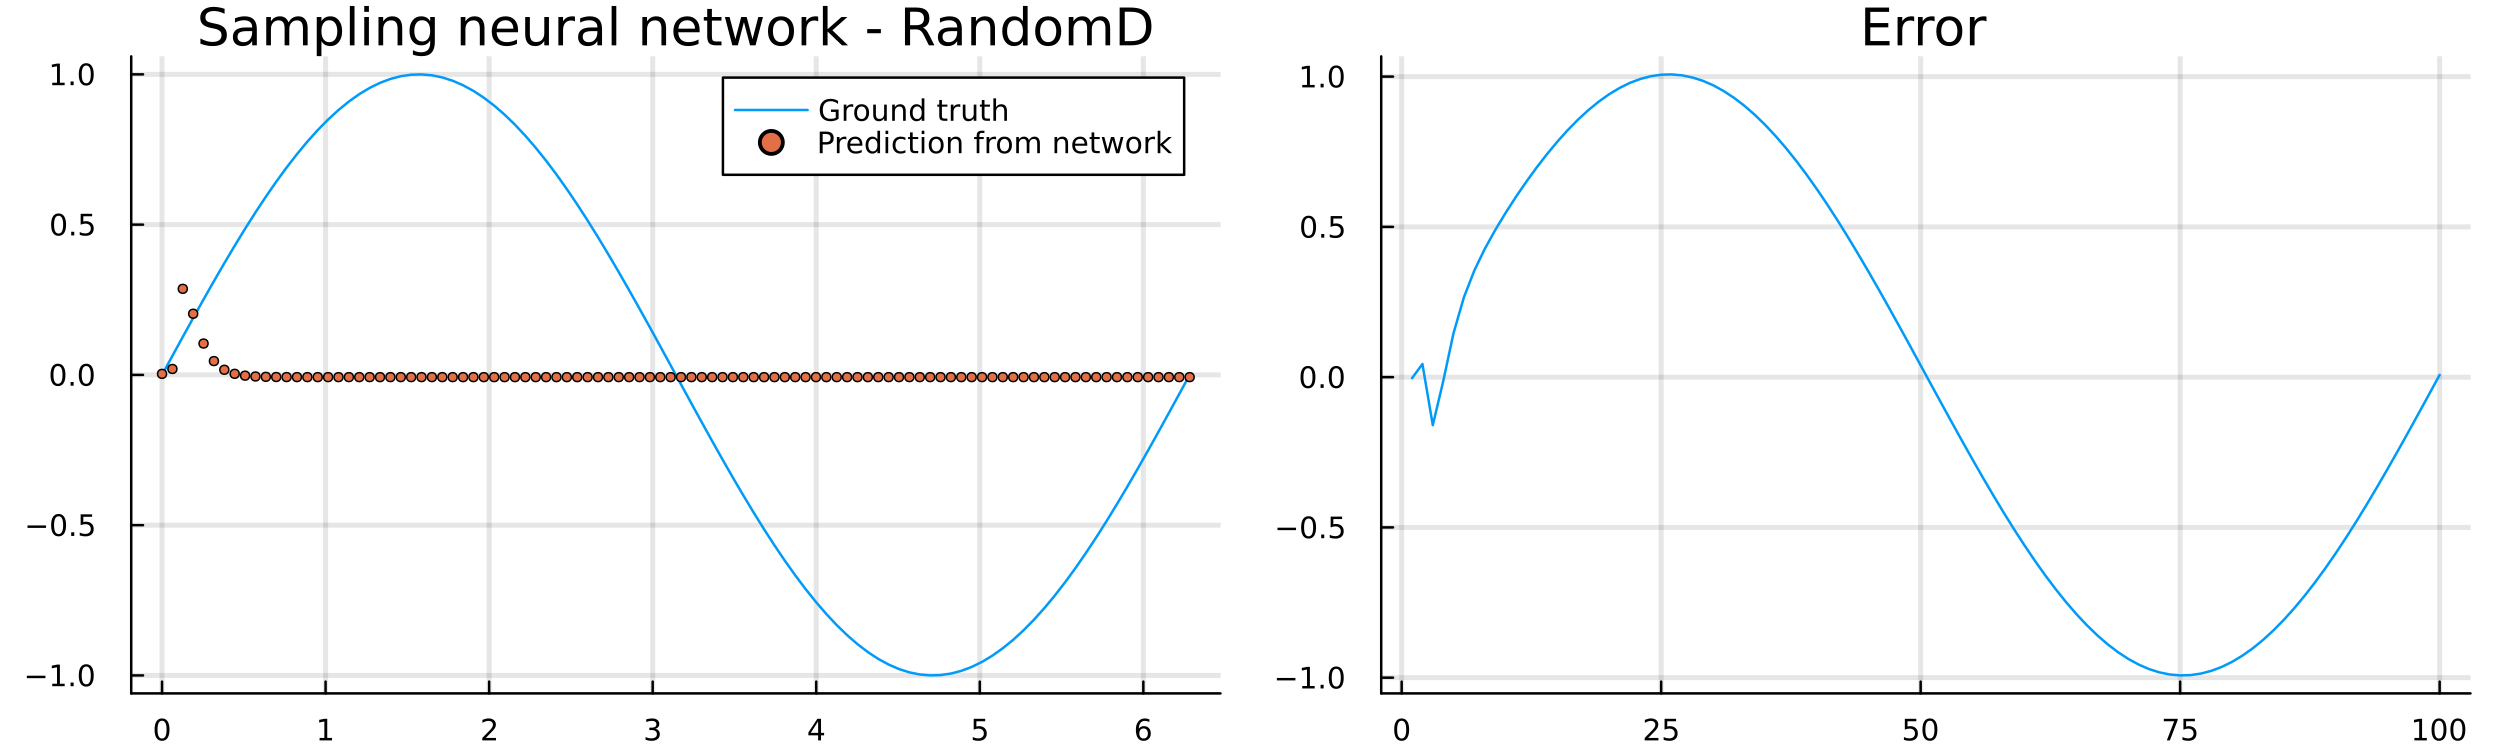 <?xml version="1.0" encoding="utf-8"?>
<svg xmlns="http://www.w3.org/2000/svg" xmlns:xlink="http://www.w3.org/1999/xlink" width="1000" height="300" viewBox="0 0 4000 1200">
<rect x="0" y="0" width="4000" height="1200" fill="#333333" stroke="none"/>
<defs>
  <clipPath id="clip090">
    <rect x="0" y="0" width="4000" height="1200"/>
  </clipPath>
</defs>
<path clip-path="url(#clip090)" d="M0 1200 L4000 1200 L4000 0 L0 0  Z" fill="#ffffff" fill-rule="evenodd" fill-opacity="1"/>
<defs>
  <clipPath id="clip091">
    <rect x="800" y="0" width="2801" height="1200"/>
  </clipPath>
</defs>
<path clip-path="url(#clip090)" d="M209.936 1109.46 L1952.76 1109.46 L1952.76 90.208 L209.936 90.208  Z" fill="#ffffff" fill-rule="evenodd" fill-opacity="1"/>
<defs>
  <clipPath id="clip092">
    <rect x="209" y="90" width="1744" height="1020"/>
  </clipPath>
</defs>
<polyline clip-path="url(#clip092)" style="stroke:#000000; stroke-linecap:round; stroke-linejoin:round; stroke-width:8; stroke-opacity:0.1; fill:none" points="259.261,1109.46 259.261,90.208 "/>
<polyline clip-path="url(#clip092)" style="stroke:#000000; stroke-linecap:round; stroke-linejoin:round; stroke-width:8; stroke-opacity:0.1; fill:none" points="520.939,1109.46 520.939,90.208 "/>
<polyline clip-path="url(#clip092)" style="stroke:#000000; stroke-linecap:round; stroke-linejoin:round; stroke-width:8; stroke-opacity:0.1; fill:none" points="782.617,1109.46 782.617,90.208 "/>
<polyline clip-path="url(#clip092)" style="stroke:#000000; stroke-linecap:round; stroke-linejoin:round; stroke-width:8; stroke-opacity:0.1; fill:none" points="1044.29,1109.46 1044.29,90.208 "/>
<polyline clip-path="url(#clip092)" style="stroke:#000000; stroke-linecap:round; stroke-linejoin:round; stroke-width:8; stroke-opacity:0.1; fill:none" points="1305.97,1109.46 1305.97,90.208 "/>
<polyline clip-path="url(#clip092)" style="stroke:#000000; stroke-linecap:round; stroke-linejoin:round; stroke-width:8; stroke-opacity:0.1; fill:none" points="1567.65,1109.46 1567.65,90.208 "/>
<polyline clip-path="url(#clip092)" style="stroke:#000000; stroke-linecap:round; stroke-linejoin:round; stroke-width:8; stroke-opacity:0.1; fill:none" points="1829.33,1109.46 1829.33,90.208 "/>
<polyline clip-path="url(#clip090)" style="stroke:#000000; stroke-linecap:round; stroke-linejoin:round; stroke-width:4; stroke-opacity:1; fill:none" points="209.936,1109.46 1952.76,1109.46 "/>
<polyline clip-path="url(#clip090)" style="stroke:#000000; stroke-linecap:round; stroke-linejoin:round; stroke-width:4; stroke-opacity:1; fill:none" points="259.261,1109.46 259.261,1090.56 "/>
<polyline clip-path="url(#clip090)" style="stroke:#000000; stroke-linecap:round; stroke-linejoin:round; stroke-width:4; stroke-opacity:1; fill:none" points="520.939,1109.46 520.939,1090.56 "/>
<polyline clip-path="url(#clip090)" style="stroke:#000000; stroke-linecap:round; stroke-linejoin:round; stroke-width:4; stroke-opacity:1; fill:none" points="782.617,1109.46 782.617,1090.56 "/>
<polyline clip-path="url(#clip090)" style="stroke:#000000; stroke-linecap:round; stroke-linejoin:round; stroke-width:4; stroke-opacity:1; fill:none" points="1044.29,1109.46 1044.29,1090.56 "/>
<polyline clip-path="url(#clip090)" style="stroke:#000000; stroke-linecap:round; stroke-linejoin:round; stroke-width:4; stroke-opacity:1; fill:none" points="1305.97,1109.46 1305.97,1090.56 "/>
<polyline clip-path="url(#clip090)" style="stroke:#000000; stroke-linecap:round; stroke-linejoin:round; stroke-width:4; stroke-opacity:1; fill:none" points="1567.65,1109.46 1567.65,1090.56 "/>
<polyline clip-path="url(#clip090)" style="stroke:#000000; stroke-linecap:round; stroke-linejoin:round; stroke-width:4; stroke-opacity:1; fill:none" points="1829.33,1109.46 1829.33,1090.56 "/>
<path clip-path="url(#clip090)" d="M259.261 1153.17 Q255.65 1153.17 253.821 1156.74 Q252.016 1160.28 252.016 1167.41 Q252.016 1174.52 253.821 1178.08 Q255.65 1181.62 259.261 1181.62 Q262.895 1181.62 264.701 1178.08 Q266.53 1174.52 266.53 1167.41 Q266.53 1160.28 264.701 1156.74 Q262.895 1153.17 259.261 1153.17 M259.261 1149.47 Q265.071 1149.47 268.127 1154.08 Q271.205 1158.66 271.205 1167.41 Q271.205 1176.14 268.127 1180.74 Q265.071 1185.33 259.261 1185.33 Q253.451 1185.33 250.372 1180.74 Q247.317 1176.14 247.317 1167.41 Q247.317 1158.66 250.372 1154.08 Q253.451 1149.47 259.261 1149.47 Z" fill="#000000" fill-rule="nonzero" fill-opacity="1" /><path clip-path="url(#clip090)" d="M511.321 1180.72 L518.96 1180.72 L518.96 1154.36 L510.65 1156.02 L510.65 1151.76 L518.913 1150.1 L523.589 1150.1 L523.589 1180.72 L531.228 1180.72 L531.228 1184.66 L511.321 1184.66 L511.321 1180.72 Z" fill="#000000" fill-rule="nonzero" fill-opacity="1" /><path clip-path="url(#clip090)" d="M777.269 1180.72 L793.589 1180.72 L793.589 1184.66 L771.644 1184.66 L771.644 1180.72 Q774.306 1177.97 778.89 1173.34 Q783.496 1168.68 784.677 1167.34 Q786.922 1164.82 787.802 1163.08 Q788.704 1161.32 788.704 1159.63 Q788.704 1156.88 786.76 1155.14 Q784.839 1153.41 781.737 1153.41 Q779.538 1153.41 777.084 1154.17 Q774.654 1154.93 771.876 1156.48 L771.876 1151.76 Q774.7 1150.63 777.154 1150.05 Q779.607 1149.47 781.644 1149.47 Q787.015 1149.47 790.209 1152.16 Q793.404 1154.84 793.404 1159.33 Q793.404 1161.46 792.593 1163.38 Q791.806 1165.28 789.7 1167.87 Q789.121 1168.54 786.019 1171.76 Q782.917 1174.96 777.269 1180.72 Z" fill="#000000" fill-rule="nonzero" fill-opacity="1" /><path clip-path="url(#clip090)" d="M1048.54 1166.02 Q1051.9 1166.74 1053.77 1169.01 Q1055.67 1171.28 1055.67 1174.61 Q1055.67 1179.73 1052.15 1182.53 Q1048.63 1185.33 1042.15 1185.33 Q1039.98 1185.33 1037.66 1184.89 Q1035.37 1184.47 1032.92 1183.61 L1032.92 1179.1 Q1034.86 1180.23 1037.18 1180.81 Q1039.49 1181.39 1042.01 1181.39 Q1046.41 1181.39 1048.7 1179.66 Q1051.02 1177.92 1051.02 1174.61 Q1051.02 1171.55 1048.87 1169.84 Q1046.74 1168.11 1042.92 1168.11 L1038.89 1168.11 L1038.89 1164.26 L1043.1 1164.26 Q1046.55 1164.26 1048.38 1162.9 Q1050.21 1161.51 1050.21 1158.92 Q1050.21 1156.25 1048.31 1154.84 Q1046.44 1153.41 1042.92 1153.41 Q1041 1153.41 1038.8 1153.82 Q1036.6 1154.24 1033.96 1155.12 L1033.96 1150.95 Q1036.62 1150.21 1038.94 1149.84 Q1041.27 1149.47 1043.33 1149.47 Q1048.66 1149.47 1051.76 1151.9 Q1054.86 1154.31 1054.86 1158.43 Q1054.86 1161.3 1053.22 1163.29 Q1051.57 1165.26 1048.54 1166.02 Z" fill="#000000" fill-rule="nonzero" fill-opacity="1" /><path clip-path="url(#clip090)" d="M1308.98 1154.17 L1297.18 1172.62 L1308.98 1172.62 L1308.98 1154.17 M1307.75 1150.1 L1313.63 1150.1 L1313.63 1172.62 L1318.56 1172.62 L1318.56 1176.51 L1313.63 1176.51 L1313.63 1184.66 L1308.98 1184.66 L1308.98 1176.51 L1293.38 1176.51 L1293.38 1171.99 L1307.75 1150.1 Z" fill="#000000" fill-rule="nonzero" fill-opacity="1" /><path clip-path="url(#clip090)" d="M1557.93 1150.1 L1576.28 1150.1 L1576.28 1154.03 L1562.21 1154.03 L1562.21 1162.5 Q1563.23 1162.16 1564.25 1161.99 Q1565.27 1161.81 1566.28 1161.81 Q1572.07 1161.81 1575.45 1164.98 Q1578.83 1168.15 1578.83 1173.57 Q1578.83 1179.15 1575.36 1182.25 Q1571.89 1185.33 1565.57 1185.33 Q1563.39 1185.33 1561.12 1184.96 Q1558.88 1184.59 1556.47 1183.85 L1556.47 1179.15 Q1558.55 1180.28 1560.77 1180.84 Q1563 1181.39 1565.47 1181.39 Q1569.48 1181.39 1571.82 1179.29 Q1574.15 1177.18 1574.15 1173.57 Q1574.15 1169.96 1571.82 1167.85 Q1569.48 1165.74 1565.47 1165.74 Q1563.6 1165.74 1561.72 1166.16 Q1559.87 1166.58 1557.93 1167.46 L1557.93 1150.1 Z" fill="#000000" fill-rule="nonzero" fill-opacity="1" /><path clip-path="url(#clip090)" d="M1829.73 1165.51 Q1826.58 1165.51 1824.73 1167.67 Q1822.9 1169.82 1822.9 1173.57 Q1822.9 1177.29 1824.73 1179.47 Q1826.58 1181.62 1829.73 1181.62 Q1832.88 1181.62 1834.71 1179.47 Q1836.56 1177.29 1836.56 1173.57 Q1836.56 1169.82 1834.71 1167.67 Q1832.88 1165.51 1829.73 1165.51 M1839.01 1150.86 L1839.01 1155.12 Q1837.26 1154.29 1835.45 1153.85 Q1833.67 1153.41 1831.91 1153.41 Q1827.28 1153.41 1824.83 1156.53 Q1822.39 1159.66 1822.05 1165.98 Q1823.41 1163.96 1825.47 1162.9 Q1827.53 1161.81 1830.01 1161.81 Q1835.22 1161.81 1838.23 1164.98 Q1841.26 1168.13 1841.26 1173.57 Q1841.26 1178.89 1838.11 1182.11 Q1834.96 1185.33 1829.73 1185.33 Q1823.74 1185.33 1820.57 1180.74 Q1817.39 1176.14 1817.39 1167.41 Q1817.39 1159.22 1821.28 1154.36 Q1825.17 1149.47 1831.72 1149.47 Q1833.48 1149.47 1835.26 1149.82 Q1837.07 1150.17 1839.01 1150.86 Z" fill="#000000" fill-rule="nonzero" fill-opacity="1" /><polyline clip-path="url(#clip092)" style="stroke:#000000; stroke-linecap:round; stroke-linejoin:round; stroke-width:8; stroke-opacity:0.1; fill:none" points="209.936,1080.67 1952.76,1080.67 "/>
<polyline clip-path="url(#clip092)" style="stroke:#000000; stroke-linecap:round; stroke-linejoin:round; stroke-width:8; stroke-opacity:0.1; fill:none" points="209.936,840.251 1952.76,840.251 "/>
<polyline clip-path="url(#clip092)" style="stroke:#000000; stroke-linecap:round; stroke-linejoin:round; stroke-width:8; stroke-opacity:0.1; fill:none" points="209.936,599.832 1952.76,599.832 "/>
<polyline clip-path="url(#clip092)" style="stroke:#000000; stroke-linecap:round; stroke-linejoin:round; stroke-width:8; stroke-opacity:0.1; fill:none" points="209.936,359.413 1952.76,359.413 "/>
<polyline clip-path="url(#clip092)" style="stroke:#000000; stroke-linecap:round; stroke-linejoin:round; stroke-width:8; stroke-opacity:0.1; fill:none" points="209.936,118.994 1952.76,118.994 "/>
<polyline clip-path="url(#clip090)" style="stroke:#000000; stroke-linecap:round; stroke-linejoin:round; stroke-width:4; stroke-opacity:1; fill:none" points="209.936,1109.46 209.936,90.208 "/>
<polyline clip-path="url(#clip090)" style="stroke:#000000; stroke-linecap:round; stroke-linejoin:round; stroke-width:4; stroke-opacity:1; fill:none" points="209.936,1080.67 228.834,1080.67 "/>
<polyline clip-path="url(#clip090)" style="stroke:#000000; stroke-linecap:round; stroke-linejoin:round; stroke-width:4; stroke-opacity:1; fill:none" points="209.936,840.251 228.834,840.251 "/>
<polyline clip-path="url(#clip090)" style="stroke:#000000; stroke-linecap:round; stroke-linejoin:round; stroke-width:4; stroke-opacity:1; fill:none" points="209.936,599.832 228.834,599.832 "/>
<polyline clip-path="url(#clip090)" style="stroke:#000000; stroke-linecap:round; stroke-linejoin:round; stroke-width:4; stroke-opacity:1; fill:none" points="209.936,359.413 228.834,359.413 "/>
<polyline clip-path="url(#clip090)" style="stroke:#000000; stroke-linecap:round; stroke-linejoin:round; stroke-width:4; stroke-opacity:1; fill:none" points="209.936,118.994 228.834,118.994 "/>
<path clip-path="url(#clip090)" d="M42.992 1081.12 L72.668 1081.12 L72.668 1085.06 L42.992 1085.06 L42.992 1081.12 Z" fill="#000000" fill-rule="nonzero" fill-opacity="1" /><path clip-path="url(#clip090)" d="M83.571 1094.01 L91.21 1094.01 L91.21 1067.65 L82.899 1069.32 L82.899 1065.06 L91.163 1063.39 L95.839 1063.39 L95.839 1094.01 L103.478 1094.01 L103.478 1097.95 L83.571 1097.95 L83.571 1094.01 Z" fill="#000000" fill-rule="nonzero" fill-opacity="1" /><path clip-path="url(#clip090)" d="M112.922 1092.07 L117.807 1092.07 L117.807 1097.95 L112.922 1097.95 L112.922 1092.07 Z" fill="#000000" fill-rule="nonzero" fill-opacity="1" /><path clip-path="url(#clip090)" d="M137.992 1066.47 Q134.381 1066.47 132.552 1070.03 Q130.746 1073.57 130.746 1080.7 Q130.746 1087.81 132.552 1091.38 Q134.381 1094.92 137.992 1094.92 Q141.626 1094.92 143.431 1091.38 Q145.26 1087.81 145.26 1080.7 Q145.26 1073.57 143.431 1070.03 Q141.626 1066.47 137.992 1066.47 M137.992 1062.76 Q143.802 1062.76 146.857 1067.37 Q149.936 1071.95 149.936 1080.7 Q149.936 1089.43 146.857 1094.04 Q143.802 1098.62 137.992 1098.62 Q132.181 1098.62 129.103 1094.04 Q126.047 1089.43 126.047 1080.7 Q126.047 1071.95 129.103 1067.37 Q132.181 1062.76 137.992 1062.76 Z" fill="#000000" fill-rule="nonzero" fill-opacity="1" /><path clip-path="url(#clip090)" d="M43.987 840.702 L73.663 840.702 L73.663 844.637 L43.987 844.637 L43.987 840.702 Z" fill="#000000" fill-rule="nonzero" fill-opacity="1" /><path clip-path="url(#clip090)" d="M93.756 826.05 Q90.145 826.05 88.316 829.614 Q86.51 833.156 86.51 840.286 Q86.51 847.392 88.316 850.957 Q90.145 854.498 93.756 854.498 Q97.39 854.498 99.195 850.957 Q101.024 847.392 101.024 840.286 Q101.024 833.156 99.195 829.614 Q97.39 826.05 93.756 826.05 M93.756 822.346 Q99.566 822.346 102.621 826.952 Q105.7 831.536 105.7 840.286 Q105.7 849.012 102.621 853.619 Q99.566 858.202 93.756 858.202 Q87.946 858.202 84.867 853.619 Q81.811 849.012 81.811 840.286 Q81.811 831.536 84.867 826.952 Q87.946 822.346 93.756 822.346 Z" fill="#000000" fill-rule="nonzero" fill-opacity="1" /><path clip-path="url(#clip090)" d="M113.918 851.651 L118.802 851.651 L118.802 857.531 L113.918 857.531 L113.918 851.651 Z" fill="#000000" fill-rule="nonzero" fill-opacity="1" /><path clip-path="url(#clip090)" d="M129.033 822.971 L147.39 822.971 L147.39 826.906 L133.316 826.906 L133.316 835.378 Q134.334 835.031 135.353 834.869 Q136.371 834.684 137.39 834.684 Q143.177 834.684 146.556 837.855 Q149.936 841.026 149.936 846.443 Q149.936 852.022 146.464 855.123 Q142.992 858.202 136.672 858.202 Q134.496 858.202 132.228 857.832 Q129.982 857.461 127.575 856.721 L127.575 852.022 Q129.658 853.156 131.881 853.711 Q134.103 854.267 136.58 854.267 Q140.584 854.267 142.922 852.161 Q145.26 850.054 145.26 846.443 Q145.26 842.832 142.922 840.725 Q140.584 838.619 136.58 838.619 Q134.705 838.619 132.83 839.036 Q130.978 839.452 129.033 840.332 L129.033 822.971 Z" fill="#000000" fill-rule="nonzero" fill-opacity="1" /><path clip-path="url(#clip090)" d="M92.76 585.631 Q89.149 585.631 87.321 589.195 Q85.515 592.737 85.515 599.867 Q85.515 606.973 87.321 610.538 Q89.149 614.08 92.76 614.08 Q96.395 614.08 98.2 610.538 Q100.029 606.973 100.029 599.867 Q100.029 592.737 98.2 589.195 Q96.395 585.631 92.76 585.631 M92.76 581.927 Q98.57 581.927 101.626 586.533 Q104.705 591.117 104.705 599.867 Q104.705 608.594 101.626 613.2 Q98.57 617.783 92.76 617.783 Q86.95 617.783 83.871 613.2 Q80.816 608.594 80.816 599.867 Q80.816 591.117 83.871 586.533 Q86.95 581.927 92.76 581.927 Z" fill="#000000" fill-rule="nonzero" fill-opacity="1" /><path clip-path="url(#clip090)" d="M112.922 611.232 L117.807 611.232 L117.807 617.112 L112.922 617.112 L112.922 611.232 Z" fill="#000000" fill-rule="nonzero" fill-opacity="1" /><path clip-path="url(#clip090)" d="M137.992 585.631 Q134.381 585.631 132.552 589.195 Q130.746 592.737 130.746 599.867 Q130.746 606.973 132.552 610.538 Q134.381 614.08 137.992 614.08 Q141.626 614.08 143.431 610.538 Q145.26 606.973 145.26 599.867 Q145.26 592.737 143.431 589.195 Q141.626 585.631 137.992 585.631 M137.992 581.927 Q143.802 581.927 146.857 586.533 Q149.936 591.117 149.936 599.867 Q149.936 608.594 146.857 613.2 Q143.802 617.783 137.992 617.783 Q132.181 617.783 129.103 613.2 Q126.047 608.594 126.047 599.867 Q126.047 591.117 129.103 586.533 Q132.181 581.927 137.992 581.927 Z" fill="#000000" fill-rule="nonzero" fill-opacity="1" /><path clip-path="url(#clip090)" d="M93.756 345.212 Q90.145 345.212 88.316 348.777 Q86.51 352.318 86.51 359.448 Q86.51 366.554 88.316 370.119 Q90.145 373.661 93.756 373.661 Q97.39 373.661 99.195 370.119 Q101.024 366.554 101.024 359.448 Q101.024 352.318 99.195 348.777 Q97.39 345.212 93.756 345.212 M93.756 341.508 Q99.566 341.508 102.621 346.115 Q105.7 350.698 105.7 359.448 Q105.7 368.175 102.621 372.781 Q99.566 377.364 93.756 377.364 Q87.946 377.364 84.867 372.781 Q81.811 368.175 81.811 359.448 Q81.811 350.698 84.867 346.115 Q87.946 341.508 93.756 341.508 Z" fill="#000000" fill-rule="nonzero" fill-opacity="1" /><path clip-path="url(#clip090)" d="M113.918 370.814 L118.802 370.814 L118.802 376.693 L113.918 376.693 L113.918 370.814 Z" fill="#000000" fill-rule="nonzero" fill-opacity="1" /><path clip-path="url(#clip090)" d="M129.033 342.133 L147.39 342.133 L147.39 346.068 L133.316 346.068 L133.316 354.54 Q134.334 354.193 135.353 354.031 Q136.371 353.846 137.39 353.846 Q143.177 353.846 146.556 357.017 Q149.936 360.189 149.936 365.605 Q149.936 371.184 146.464 374.286 Q142.992 377.364 136.672 377.364 Q134.496 377.364 132.228 376.994 Q129.982 376.624 127.575 375.883 L127.575 371.184 Q129.658 372.318 131.881 372.874 Q134.103 373.429 136.58 373.429 Q140.584 373.429 142.922 371.323 Q145.26 369.216 145.26 365.605 Q145.26 361.994 142.922 359.888 Q140.584 357.781 136.58 357.781 Q134.705 357.781 132.83 358.198 Q130.978 358.615 129.033 359.494 L129.033 342.133 Z" fill="#000000" fill-rule="nonzero" fill-opacity="1" /><path clip-path="url(#clip090)" d="M83.571 132.339 L91.21 132.339 L91.21 105.973 L82.899 107.64 L82.899 103.381 L91.163 101.714 L95.839 101.714 L95.839 132.339 L103.478 132.339 L103.478 136.274 L83.571 136.274 L83.571 132.339 Z" fill="#000000" fill-rule="nonzero" fill-opacity="1" /><path clip-path="url(#clip090)" d="M112.922 130.395 L117.807 130.395 L117.807 136.274 L112.922 136.274 L112.922 130.395 Z" fill="#000000" fill-rule="nonzero" fill-opacity="1" /><path clip-path="url(#clip090)" d="M137.992 104.793 Q134.381 104.793 132.552 108.358 Q130.746 111.899 130.746 119.029 Q130.746 126.135 132.552 129.7 Q134.381 133.242 137.992 133.242 Q141.626 133.242 143.431 129.7 Q145.26 126.135 145.26 119.029 Q145.26 111.899 143.431 108.358 Q141.626 104.793 137.992 104.793 M137.992 101.089 Q143.802 101.089 146.857 105.696 Q149.936 110.279 149.936 119.029 Q149.936 127.756 146.857 132.362 Q143.802 136.946 137.992 136.946 Q132.181 136.946 129.103 132.362 Q126.047 127.756 126.047 119.029 Q126.047 110.279 129.103 105.696 Q132.181 101.089 137.992 101.089 Z" fill="#000000" fill-rule="nonzero" fill-opacity="1" /><path clip-path="url(#clip090)" d="M359.353 14.081 L359.353 22.061 Q354.695 19.833 350.563 18.739 Q346.431 17.646 342.583 17.646 Q335.899 17.646 332.253 20.238 Q328.647 22.831 328.647 27.611 Q328.647 31.621 331.037 33.687 Q333.468 35.713 340.193 36.969 L345.135 37.981 Q354.29 39.723 358.624 44.139 Q362.999 48.514 362.999 55.886 Q362.999 64.677 357.085 69.214 Q351.211 73.751 339.828 73.751 Q335.534 73.751 330.673 72.778 Q325.852 71.806 320.667 69.902 L320.667 61.477 Q325.65 64.272 330.43 65.689 Q335.21 67.107 339.828 67.107 Q346.836 67.107 350.644 64.353 Q354.452 61.598 354.452 56.494 Q354.452 52.038 351.697 49.526 Q348.983 47.015 342.745 45.759 L337.762 44.787 Q328.607 42.964 324.516 39.075 Q320.424 35.186 320.424 28.259 Q320.424 20.238 326.055 15.62 Q331.726 11.002 341.651 11.002 Q345.904 11.002 350.32 11.772 Q354.735 12.542 359.353 14.081 Z" fill="#000000" fill-rule="nonzero" fill-opacity="1" /><path clip-path="url(#clip090)" d="M396.054 49.769 Q387.021 49.769 383.537 51.835 Q380.053 53.901 380.053 58.884 Q380.053 62.854 382.646 65.203 Q385.279 67.512 389.776 67.512 Q395.973 67.512 399.7 63.137 Q403.468 58.722 403.468 51.43 L403.468 49.769 L396.054 49.769 M410.921 46.691 L410.921 72.576 L403.468 72.576 L403.468 65.689 Q400.916 69.821 397.108 71.806 Q393.3 73.751 387.791 73.751 Q380.823 73.751 376.691 69.862 Q372.6 65.933 372.6 59.37 Q372.6 51.714 377.704 47.825 Q382.849 43.936 393.016 43.936 L403.468 43.936 L403.468 43.207 Q403.468 38.062 400.065 35.267 Q396.703 32.431 390.586 32.431 Q386.697 32.431 383.011 33.363 Q379.324 34.295 375.921 36.158 L375.921 29.272 Q380.013 27.692 383.861 26.922 Q387.71 26.112 391.355 26.112 Q401.199 26.112 406.06 31.216 Q410.921 36.32 410.921 46.691 Z" fill="#000000" fill-rule="nonzero" fill-opacity="1" /><path clip-path="url(#clip090)" d="M461.598 35.915 Q464.393 30.892 468.282 28.502 Q472.171 26.112 477.437 26.112 Q484.526 26.112 488.375 31.095 Q492.223 36.037 492.223 45.192 L492.223 72.576 L484.729 72.576 L484.729 45.435 Q484.729 38.913 482.42 35.753 Q480.111 32.594 475.371 32.594 Q469.578 32.594 466.216 36.442 Q462.854 40.29 462.854 46.934 L462.854 72.576 L455.36 72.576 L455.36 45.435 Q455.36 38.873 453.051 35.753 Q450.742 32.594 445.921 32.594 Q440.209 32.594 436.847 36.482 Q433.485 40.331 433.485 46.934 L433.485 72.576 L425.991 72.576 L425.991 27.206 L433.485 27.206 L433.485 34.254 Q436.037 30.082 439.602 28.097 Q443.167 26.112 448.068 26.112 Q453.01 26.112 456.453 28.624 Q459.937 31.135 461.598 35.915 Z" fill="#000000" fill-rule="nonzero" fill-opacity="1" /><path clip-path="url(#clip090)" d="M514.3 65.77 L514.3 89.833 L506.806 89.833 L506.806 27.206 L514.3 27.206 L514.3 34.092 Q516.65 30.041 520.215 28.097 Q523.82 26.112 528.803 26.112 Q537.066 26.112 542.211 32.675 Q547.396 39.237 547.396 49.931 Q547.396 60.626 542.211 67.188 Q537.066 73.751 528.803 73.751 Q523.82 73.751 520.215 71.806 Q516.65 69.821 514.3 65.77 M539.659 49.931 Q539.659 41.708 536.256 37.05 Q532.894 32.35 526.98 32.35 Q521.065 32.35 517.663 37.05 Q514.3 41.708 514.3 49.931 Q514.3 58.155 517.663 62.854 Q521.065 67.512 526.98 67.512 Q532.894 67.512 536.256 62.854 Q539.659 58.155 539.659 49.931 Z" fill="#000000" fill-rule="nonzero" fill-opacity="1" /><path clip-path="url(#clip090)" d="M559.752 9.544 L567.205 9.544 L567.205 72.576 L559.752 72.576 L559.752 9.544 Z" fill="#000000" fill-rule="nonzero" fill-opacity="1" /><path clip-path="url(#clip090)" d="M582.801 27.206 L590.255 27.206 L590.255 72.576 L582.801 72.576 L582.801 27.206 M582.801 9.544 L590.255 9.544 L590.255 18.983 L582.801 18.983 L582.801 9.544 Z" fill="#000000" fill-rule="nonzero" fill-opacity="1" /><path clip-path="url(#clip090)" d="M643.565 45.192 L643.565 72.576 L636.111 72.576 L636.111 45.435 Q636.111 38.994 633.6 35.794 Q631.088 32.594 626.065 32.594 Q620.029 32.594 616.545 36.442 Q613.061 40.29 613.061 46.934 L613.061 72.576 L605.567 72.576 L605.567 27.206 L613.061 27.206 L613.061 34.254 Q615.735 30.163 619.34 28.138 Q622.986 26.112 627.726 26.112 Q635.544 26.112 639.554 30.973 Q643.565 35.794 643.565 45.192 Z" fill="#000000" fill-rule="nonzero" fill-opacity="1" /><path clip-path="url(#clip090)" d="M688.287 49.364 Q688.287 41.263 684.924 36.806 Q681.603 32.35 675.567 32.35 Q669.572 32.35 666.209 36.806 Q662.888 41.263 662.888 49.364 Q662.888 57.426 666.209 61.882 Q669.572 66.338 675.567 66.338 Q681.603 66.338 684.924 61.882 Q688.287 57.426 688.287 49.364 M695.74 66.945 Q695.74 78.531 690.596 84.162 Q685.451 89.833 674.838 89.833 Q670.908 89.833 667.425 89.225 Q663.941 88.658 660.66 87.443 L660.66 80.192 Q663.941 81.974 667.141 82.825 Q670.341 83.675 673.663 83.675 Q680.995 83.675 684.641 79.827 Q688.287 76.019 688.287 68.282 L688.287 64.596 Q685.978 68.606 682.372 70.591 Q678.767 72.576 673.744 72.576 Q665.399 72.576 660.295 66.216 Q655.191 59.856 655.191 49.364 Q655.191 38.832 660.295 32.472 Q665.399 26.112 673.744 26.112 Q678.767 26.112 682.372 28.097 Q685.978 30.082 688.287 34.092 L688.287 27.206 L695.74 27.206 L695.74 66.945 Z" fill="#000000" fill-rule="nonzero" fill-opacity="1" /><path clip-path="url(#clip090)" d="M775.179 45.192 L775.179 72.576 L767.725 72.576 L767.725 45.435 Q767.725 38.994 765.213 35.794 Q762.702 32.594 757.679 32.594 Q751.643 32.594 748.159 36.442 Q744.675 40.29 744.675 46.934 L744.675 72.576 L737.181 72.576 L737.181 27.206 L744.675 27.206 L744.675 34.254 Q747.349 30.163 750.954 28.138 Q754.6 26.112 759.34 26.112 Q767.158 26.112 771.168 30.973 Q775.179 35.794 775.179 45.192 Z" fill="#000000" fill-rule="nonzero" fill-opacity="1" /><path clip-path="url(#clip090)" d="M828.853 48.028 L828.853 51.673 L794.582 51.673 Q795.069 59.37 799.2 63.421 Q803.373 67.431 810.786 67.431 Q815.08 67.431 819.09 66.378 Q823.141 65.325 827.111 63.218 L827.111 70.267 Q823.101 71.968 818.888 72.86 Q814.675 73.751 810.34 73.751 Q799.484 73.751 793.124 67.431 Q786.805 61.112 786.805 50.337 Q786.805 39.197 792.8 32.675 Q798.836 26.112 809.044 26.112 Q818.199 26.112 823.506 32.026 Q828.853 37.9 828.853 48.028 M821.399 45.84 Q821.318 39.723 817.956 36.077 Q814.634 32.431 809.125 32.431 Q802.887 32.431 799.119 35.956 Q795.393 39.48 794.825 45.88 L821.399 45.84 Z" fill="#000000" fill-rule="nonzero" fill-opacity="1" /><path clip-path="url(#clip090)" d="M840.317 54.671 L840.317 27.206 L847.771 27.206 L847.771 54.387 Q847.771 60.828 850.282 64.069 Q852.794 67.269 857.817 67.269 Q863.853 67.269 867.337 63.421 Q870.861 59.573 870.861 52.929 L870.861 27.206 L878.315 27.206 L878.315 72.576 L870.861 72.576 L870.861 65.608 Q868.147 69.74 864.542 71.766 Q860.977 73.751 856.237 73.751 Q848.419 73.751 844.368 68.89 Q840.317 64.029 840.317 54.671 M859.073 26.112 L859.073 26.112 Z" fill="#000000" fill-rule="nonzero" fill-opacity="1" /><path clip-path="url(#clip090)" d="M919.958 34.173 Q918.702 33.444 917.203 33.12 Q915.745 32.756 913.963 32.756 Q907.643 32.756 904.24 36.888 Q900.878 40.979 900.878 48.676 L900.878 72.576 L893.384 72.576 L893.384 27.206 L900.878 27.206 L900.878 34.254 Q903.228 30.122 906.995 28.138 Q910.762 26.112 916.15 26.112 Q916.92 26.112 917.851 26.234 Q918.783 26.315 919.917 26.517 L919.958 34.173 Z" fill="#000000" fill-rule="nonzero" fill-opacity="1" /><path clip-path="url(#clip090)" d="M948.395 49.769 Q939.362 49.769 935.878 51.835 Q932.394 53.901 932.394 58.884 Q932.394 62.854 934.987 65.203 Q937.62 67.512 942.116 67.512 Q948.314 67.512 952.041 63.137 Q955.808 58.722 955.808 51.43 L955.808 49.769 L948.395 49.769 M963.262 46.691 L963.262 72.576 L955.808 72.576 L955.808 65.689 Q953.256 69.821 949.449 71.806 Q945.641 73.751 940.131 73.751 Q933.164 73.751 929.032 69.862 Q924.941 65.933 924.941 59.37 Q924.941 51.714 930.045 47.825 Q935.189 43.936 945.357 43.936 L955.808 43.936 L955.808 43.207 Q955.808 38.062 952.406 35.267 Q949.043 32.431 942.927 32.431 Q939.038 32.431 935.351 33.363 Q931.665 34.295 928.262 36.158 L928.262 29.272 Q932.354 27.692 936.202 26.922 Q940.05 26.112 943.696 26.112 Q953.54 26.112 958.401 31.216 Q963.262 36.32 963.262 46.691 Z" fill="#000000" fill-rule="nonzero" fill-opacity="1" /><path clip-path="url(#clip090)" d="M978.615 9.544 L986.069 9.544 L986.069 72.576 L978.615 72.576 L978.615 9.544 Z" fill="#000000" fill-rule="nonzero" fill-opacity="1" /><path clip-path="url(#clip090)" d="M1065.75 45.192 L1065.75 72.576 L1058.3 72.576 L1058.3 45.435 Q1058.3 38.994 1055.78 35.794 Q1053.27 32.594 1048.25 32.594 Q1042.21 32.594 1038.73 36.442 Q1035.25 40.29 1035.25 46.934 L1035.25 72.576 L1027.75 72.576 L1027.75 27.206 L1035.25 27.206 L1035.25 34.254 Q1037.92 30.163 1041.53 28.138 Q1045.17 26.112 1049.91 26.112 Q1057.73 26.112 1061.74 30.973 Q1065.75 35.794 1065.75 45.192 Z" fill="#000000" fill-rule="nonzero" fill-opacity="1" /><path clip-path="url(#clip090)" d="M1119.42 48.028 L1119.42 51.673 L1085.15 51.673 Q1085.64 59.37 1089.77 63.421 Q1093.94 67.431 1101.36 67.431 Q1105.65 67.431 1109.66 66.378 Q1113.71 65.325 1117.68 63.218 L1117.68 70.267 Q1113.67 71.968 1109.46 72.86 Q1105.25 73.751 1100.91 73.751 Q1090.06 73.751 1083.7 67.431 Q1077.38 61.112 1077.38 50.337 Q1077.38 39.197 1083.37 32.675 Q1089.41 26.112 1099.62 26.112 Q1108.77 26.112 1114.08 32.026 Q1119.42 37.9 1119.42 48.028 M1111.97 45.84 Q1111.89 39.723 1108.53 36.077 Q1105.21 32.431 1099.7 32.431 Q1093.46 32.431 1089.69 35.956 Q1085.96 39.48 1085.4 45.88 L1111.97 45.84 Z" fill="#000000" fill-rule="nonzero" fill-opacity="1" /><path clip-path="url(#clip090)" d="M1139.03 14.324 L1139.03 27.206 L1154.38 27.206 L1154.38 32.999 L1139.03 32.999 L1139.03 57.628 Q1139.03 63.178 1140.53 64.758 Q1142.07 66.338 1146.73 66.338 L1154.38 66.338 L1154.38 72.576 L1146.73 72.576 Q1138.1 72.576 1134.82 69.376 Q1131.54 66.135 1131.54 57.628 L1131.54 32.999 L1126.07 32.999 L1126.07 27.206 L1131.54 27.206 L1131.54 14.324 L1139.03 14.324 Z" fill="#000000" fill-rule="nonzero" fill-opacity="1" /><path clip-path="url(#clip090)" d="M1159.85 27.206 L1167.31 27.206 L1176.62 62.611 L1185.9 27.206 L1194.69 27.206 L1204.01 62.611 L1213.28 27.206 L1220.74 27.206 L1208.87 72.576 L1200.08 72.576 L1190.32 35.389 L1180.51 72.576 L1171.72 72.576 L1159.85 27.206 Z" fill="#000000" fill-rule="nonzero" fill-opacity="1" /><path clip-path="url(#clip090)" d="M1249.62 32.431 Q1243.63 32.431 1240.14 37.131 Q1236.66 41.789 1236.66 49.931 Q1236.66 58.074 1240.1 62.773 Q1243.58 67.431 1249.62 67.431 Q1255.58 67.431 1259.06 62.732 Q1262.54 58.033 1262.54 49.931 Q1262.54 41.87 1259.06 37.171 Q1255.58 32.431 1249.62 32.431 M1249.62 26.112 Q1259.34 26.112 1264.89 32.431 Q1270.44 38.751 1270.44 49.931 Q1270.44 61.071 1264.89 67.431 Q1259.34 73.751 1249.62 73.751 Q1239.86 73.751 1234.31 67.431 Q1228.8 61.071 1228.8 49.931 Q1228.8 38.751 1234.31 32.431 Q1239.86 26.112 1249.62 26.112 Z" fill="#000000" fill-rule="nonzero" fill-opacity="1" /><path clip-path="url(#clip090)" d="M1309.09 34.173 Q1307.83 33.444 1306.33 33.12 Q1304.87 32.756 1303.09 32.756 Q1296.77 32.756 1293.37 36.888 Q1290.01 40.979 1290.01 48.676 L1290.01 72.576 L1282.51 72.576 L1282.51 27.206 L1290.01 27.206 L1290.01 34.254 Q1292.36 30.122 1296.12 28.138 Q1299.89 26.112 1305.28 26.112 Q1306.05 26.112 1306.98 26.234 Q1307.91 26.315 1309.05 26.517 L1309.09 34.173 Z" fill="#000000" fill-rule="nonzero" fill-opacity="1" /><path clip-path="url(#clip090)" d="M1316.62 9.544 L1324.12 9.544 L1324.12 46.772 L1346.36 27.206 L1355.88 27.206 L1331.81 48.433 L1356.89 72.576 L1347.17 72.576 L1324.12 50.418 L1324.12 72.576 L1316.62 72.576 L1316.62 9.544 Z" fill="#000000" fill-rule="nonzero" fill-opacity="1" /><path clip-path="url(#clip090)" d="M1387.55 46.529 L1409.39 46.529 L1409.39 53.172 L1387.55 53.172 L1387.55 46.529 Z" fill="#000000" fill-rule="nonzero" fill-opacity="1" /><path clip-path="url(#clip090)" d="M1476.63 44.22 Q1479.27 45.111 1481.74 48.028 Q1484.25 50.944 1486.76 56.048 L1495.06 72.576 L1486.27 72.576 L1478.54 57.061 Q1475.54 50.985 1472.7 49 Q1469.91 47.015 1465.05 47.015 L1456.14 47.015 L1456.14 72.576 L1447.95 72.576 L1447.95 12.096 L1466.42 12.096 Q1476.8 12.096 1481.9 16.43 Q1487 20.765 1487 29.515 Q1487 35.227 1484.33 38.994 Q1481.7 42.761 1476.63 44.22 M1456.14 18.82 L1456.14 40.29 L1466.42 40.29 Q1472.34 40.29 1475.34 37.576 Q1478.38 34.822 1478.38 29.515 Q1478.38 24.208 1475.34 21.535 Q1472.34 18.82 1466.42 18.82 L1456.14 18.82 Z" fill="#000000" fill-rule="nonzero" fill-opacity="1" /><path clip-path="url(#clip090)" d="M1524.07 49.769 Q1515.04 49.769 1511.55 51.835 Q1508.07 53.901 1508.07 58.884 Q1508.07 62.854 1510.66 65.203 Q1513.29 67.512 1517.79 67.512 Q1523.99 67.512 1527.72 63.137 Q1531.48 58.722 1531.48 51.43 L1531.48 49.769 L1524.07 49.769 M1538.94 46.691 L1538.94 72.576 L1531.48 72.576 L1531.48 65.689 Q1528.93 69.821 1525.12 71.806 Q1521.31 73.751 1515.81 73.751 Q1508.84 73.751 1504.71 69.862 Q1500.61 65.933 1500.61 59.37 Q1500.61 51.714 1505.72 47.825 Q1510.86 43.936 1521.03 43.936 L1531.48 43.936 L1531.48 43.207 Q1531.48 38.062 1528.08 35.267 Q1524.72 32.431 1518.6 32.431 Q1514.71 32.431 1511.03 33.363 Q1507.34 34.295 1503.94 36.158 L1503.94 29.272 Q1508.03 27.692 1511.88 26.922 Q1515.72 26.112 1519.37 26.112 Q1529.21 26.112 1534.08 31.216 Q1538.94 36.32 1538.94 46.691 Z" fill="#000000" fill-rule="nonzero" fill-opacity="1" /><path clip-path="url(#clip090)" d="M1592 45.192 L1592 72.576 L1584.55 72.576 L1584.55 45.435 Q1584.55 38.994 1582.04 35.794 Q1579.53 32.594 1574.5 32.594 Q1568.47 32.594 1564.98 36.442 Q1561.5 40.29 1561.5 46.934 L1561.5 72.576 L1554.01 72.576 L1554.01 27.206 L1561.5 27.206 L1561.5 34.254 Q1564.17 30.163 1567.78 28.138 Q1571.42 26.112 1576.16 26.112 Q1583.98 26.112 1587.99 30.973 Q1592 35.794 1592 45.192 Z" fill="#000000" fill-rule="nonzero" fill-opacity="1" /><path clip-path="url(#clip090)" d="M1636.72 34.092 L1636.72 9.544 L1644.18 9.544 L1644.18 72.576 L1636.72 72.576 L1636.72 65.77 Q1634.38 69.821 1630.77 71.806 Q1627.21 73.751 1622.18 73.751 Q1613.96 73.751 1608.77 67.188 Q1603.63 60.626 1603.63 49.931 Q1603.63 39.237 1608.77 32.675 Q1613.96 26.112 1622.18 26.112 Q1627.21 26.112 1630.77 28.097 Q1634.38 30.041 1636.72 34.092 M1611.33 49.931 Q1611.33 58.155 1614.69 62.854 Q1618.09 67.512 1624.01 67.512 Q1629.92 67.512 1633.32 62.854 Q1636.72 58.155 1636.72 49.931 Q1636.72 41.708 1633.32 37.05 Q1629.92 32.35 1624.01 32.35 Q1618.09 32.35 1614.69 37.05 Q1611.33 41.708 1611.33 49.931 Z" fill="#000000" fill-rule="nonzero" fill-opacity="1" /><path clip-path="url(#clip090)" d="M1677.11 32.431 Q1671.12 32.431 1667.63 37.131 Q1664.15 41.789 1664.15 49.931 Q1664.15 58.074 1667.59 62.773 Q1671.08 67.431 1677.11 67.431 Q1683.07 67.431 1686.55 62.732 Q1690.03 58.033 1690.03 49.931 Q1690.03 41.87 1686.55 37.171 Q1683.07 32.431 1677.11 32.431 M1677.11 26.112 Q1686.83 26.112 1692.38 32.431 Q1697.93 38.751 1697.93 49.931 Q1697.93 61.071 1692.38 67.431 Q1686.83 73.751 1677.11 73.751 Q1667.35 73.751 1661.8 67.431 Q1656.29 61.071 1656.29 49.931 Q1656.29 38.751 1661.8 32.431 Q1667.35 26.112 1677.11 26.112 Z" fill="#000000" fill-rule="nonzero" fill-opacity="1" /><path clip-path="url(#clip090)" d="M1745.61 35.915 Q1748.41 30.892 1752.3 28.502 Q1756.19 26.112 1761.45 26.112 Q1768.54 26.112 1772.39 31.095 Q1776.24 36.037 1776.24 45.192 L1776.24 72.576 L1768.74 72.576 L1768.74 45.435 Q1768.74 38.913 1766.43 35.753 Q1764.13 32.594 1759.39 32.594 Q1753.59 32.594 1750.23 36.442 Q1746.87 40.29 1746.87 46.934 L1746.87 72.576 L1739.37 72.576 L1739.37 45.435 Q1739.37 38.873 1737.07 35.753 Q1734.76 32.594 1729.94 32.594 Q1724.22 32.594 1720.86 36.482 Q1717.5 40.331 1717.5 46.934 L1717.5 72.576 L1710.01 72.576 L1710.01 27.206 L1717.5 27.206 L1717.5 34.254 Q1720.05 30.082 1723.62 28.097 Q1727.18 26.112 1732.08 26.112 Q1737.03 26.112 1740.47 28.624 Q1743.95 31.135 1745.61 35.915 Z" fill="#000000" fill-rule="nonzero" fill-opacity="1" /><path clip-path="url(#clip090)" d="M1799.61 18.82 L1799.61 65.852 L1809.5 65.852 Q1822.01 65.852 1827.81 60.18 Q1833.64 54.509 1833.64 42.275 Q1833.64 30.122 1827.81 24.492 Q1822.01 18.82 1809.5 18.82 L1799.61 18.82 M1791.43 12.096 L1808.24 12.096 Q1825.82 12.096 1834.04 19.428 Q1842.27 26.72 1842.27 42.275 Q1842.27 57.912 1834 65.244 Q1825.74 72.576 1808.24 72.576 L1791.43 72.576 L1791.43 12.096 Z" fill="#000000" fill-rule="nonzero" fill-opacity="1" /><polyline clip-path="url(#clip092)" style="stroke:#009af9; stroke-linecap:round; stroke-linejoin:round; stroke-width:4; stroke-opacity:1; fill:none" points="259.261,599.832 275.869,569.335 292.477,538.962 309.084,508.833 325.692,479.071 342.3,449.795 358.908,421.123 375.516,393.17 392.123,366.05 408.731,339.871 425.339,314.739 441.947,290.755 458.554,268.016 475.162,246.613 491.77,226.631 508.378,208.153 524.985,191.252 541.593,175.996 558.201,162.447 574.809,150.658 591.417,140.679 608.024,132.548 624.632,126.299 641.24,121.957 657.848,119.539 674.455,119.055 691.063,120.507 707.671,123.888 724.279,129.187 740.887,136.38 757.494,145.44 774.102,156.329 790.71,169.004 807.318,183.414 823.925,199.501 840.533,217.2 857.141,236.439 873.749,257.142 890.357,279.224 906.964,302.598 923.572,327.168 940.18,352.837 956.788,379.499 973.395,407.049 990.003,435.376 1006.61,464.364 1023.22,493.898 1039.83,523.859 1056.43,554.125 1073.04,584.576 1089.65,615.088 1106.26,645.539 1122.87,675.805 1139.47,705.766 1156.08,735.3 1172.69,764.288 1189.3,792.615 1205.9,820.165 1222.51,846.827 1239.12,872.496 1255.73,897.066 1272.34,920.44 1288.94,942.522 1305.55,963.225 1322.16,982.464 1338.77,1000.16 1355.37,1016.25 1371.98,1030.66 1388.59,1043.33 1405.2,1054.22 1421.81,1063.28 1438.41,1070.48 1455.02,1075.78 1471.63,1079.16 1488.24,1080.61 1504.84,1080.13 1521.45,1077.71 1538.06,1073.36 1554.67,1067.12 1571.28,1058.99 1587.88,1049.01 1604.49,1037.22 1621.1,1023.67 1637.71,1008.41 1654.31,991.511 1670.92,973.033 1687.53,953.051 1704.14,931.648 1720.75,908.909 1737.35,884.925 1753.96,859.793 1770.57,833.614 1787.18,806.494 1803.78,778.541 1820.39,749.869 1837,720.593 1853.61,690.831 1870.22,660.702 1886.82,630.329 1903.43,599.832 "/>
<circle clip-path="url(#clip092)" cx="259.261" cy="598.189" r="7.2" fill="#e26f46" fill-rule="evenodd" fill-opacity="1" stroke="#000000" stroke-opacity="1" stroke-width="2.4"/>
<circle clip-path="url(#clip092)" cx="275.869" cy="590.338" r="7.2" fill="#e26f46" fill-rule="evenodd" fill-opacity="1" stroke="#000000" stroke-opacity="1" stroke-width="2.4"/>
<circle clip-path="url(#clip092)" cx="292.477" cy="462.116" r="7.2" fill="#e26f46" fill-rule="evenodd" fill-opacity="1" stroke="#000000" stroke-opacity="1" stroke-width="2.4"/>
<circle clip-path="url(#clip092)" cx="309.084" cy="501.971" r="7.2" fill="#e26f46" fill-rule="evenodd" fill-opacity="1" stroke="#000000" stroke-opacity="1" stroke-width="2.4"/>
<circle clip-path="url(#clip092)" cx="325.692" cy="549.647" r="7.2" fill="#e26f46" fill-rule="evenodd" fill-opacity="1" stroke="#000000" stroke-opacity="1" stroke-width="2.4"/>
<circle clip-path="url(#clip092)" cx="342.3" cy="577.718" r="7.2" fill="#e26f46" fill-rule="evenodd" fill-opacity="1" stroke="#000000" stroke-opacity="1" stroke-width="2.4"/>
<circle clip-path="url(#clip092)" cx="358.908" cy="591.629" r="7.2" fill="#e26f46" fill-rule="evenodd" fill-opacity="1" stroke="#000000" stroke-opacity="1" stroke-width="2.4"/>
<circle clip-path="url(#clip092)" cx="375.516" cy="598.1" r="7.2" fill="#e26f46" fill-rule="evenodd" fill-opacity="1" stroke="#000000" stroke-opacity="1" stroke-width="2.4"/>
<circle clip-path="url(#clip092)" cx="392.123" cy="601.05" r="7.2" fill="#e26f46" fill-rule="evenodd" fill-opacity="1" stroke="#000000" stroke-opacity="1" stroke-width="2.4"/>
<circle clip-path="url(#clip092)" cx="408.731" cy="602.371" r="7.2" fill="#e26f46" fill-rule="evenodd" fill-opacity="1" stroke="#000000" stroke-opacity="1" stroke-width="2.4"/>
<circle clip-path="url(#clip092)" cx="425.339" cy="602.928" r="7.2" fill="#e26f46" fill-rule="evenodd" fill-opacity="1" stroke="#000000" stroke-opacity="1" stroke-width="2.4"/>
<circle clip-path="url(#clip092)" cx="441.947" cy="603.207" r="7.2" fill="#e26f46" fill-rule="evenodd" fill-opacity="1" stroke="#000000" stroke-opacity="1" stroke-width="2.4"/>
<circle clip-path="url(#clip092)" cx="458.554" cy="603.324" r="7.2" fill="#e26f46" fill-rule="evenodd" fill-opacity="1" stroke="#000000" stroke-opacity="1" stroke-width="2.4"/>
<circle clip-path="url(#clip092)" cx="475.162" cy="603.368" r="7.2" fill="#e26f46" fill-rule="evenodd" fill-opacity="1" stroke="#000000" stroke-opacity="1" stroke-width="2.4"/>
<circle clip-path="url(#clip092)" cx="491.77" cy="603.398" r="7.2" fill="#e26f46" fill-rule="evenodd" fill-opacity="1" stroke="#000000" stroke-opacity="1" stroke-width="2.4"/>
<circle clip-path="url(#clip092)" cx="508.378" cy="603.412" r="7.2" fill="#e26f46" fill-rule="evenodd" fill-opacity="1" stroke="#000000" stroke-opacity="1" stroke-width="2.4"/>
<circle clip-path="url(#clip092)" cx="524.985" cy="603.412" r="7.2" fill="#e26f46" fill-rule="evenodd" fill-opacity="1" stroke="#000000" stroke-opacity="1" stroke-width="2.4"/>
<circle clip-path="url(#clip092)" cx="541.593" cy="603.427" r="7.2" fill="#e26f46" fill-rule="evenodd" fill-opacity="1" stroke="#000000" stroke-opacity="1" stroke-width="2.4"/>
<circle clip-path="url(#clip092)" cx="558.201" cy="603.412" r="7.2" fill="#e26f46" fill-rule="evenodd" fill-opacity="1" stroke="#000000" stroke-opacity="1" stroke-width="2.4"/>
<circle clip-path="url(#clip092)" cx="574.809" cy="603.412" r="7.2" fill="#e26f46" fill-rule="evenodd" fill-opacity="1" stroke="#000000" stroke-opacity="1" stroke-width="2.4"/>
<circle clip-path="url(#clip092)" cx="591.417" cy="603.398" r="7.2" fill="#e26f46" fill-rule="evenodd" fill-opacity="1" stroke="#000000" stroke-opacity="1" stroke-width="2.4"/>
<circle clip-path="url(#clip092)" cx="608.024" cy="603.427" r="7.2" fill="#e26f46" fill-rule="evenodd" fill-opacity="1" stroke="#000000" stroke-opacity="1" stroke-width="2.4"/>
<circle clip-path="url(#clip092)" cx="624.632" cy="603.412" r="7.2" fill="#e26f46" fill-rule="evenodd" fill-opacity="1" stroke="#000000" stroke-opacity="1" stroke-width="2.4"/>
<circle clip-path="url(#clip092)" cx="641.24" cy="603.398" r="7.2" fill="#e26f46" fill-rule="evenodd" fill-opacity="1" stroke="#000000" stroke-opacity="1" stroke-width="2.4"/>
<circle clip-path="url(#clip092)" cx="657.848" cy="603.427" r="7.2" fill="#e26f46" fill-rule="evenodd" fill-opacity="1" stroke="#000000" stroke-opacity="1" stroke-width="2.4"/>
<circle clip-path="url(#clip092)" cx="674.455" cy="603.412" r="7.2" fill="#e26f46" fill-rule="evenodd" fill-opacity="1" stroke="#000000" stroke-opacity="1" stroke-width="2.4"/>
<circle clip-path="url(#clip092)" cx="691.063" cy="603.398" r="7.2" fill="#e26f46" fill-rule="evenodd" fill-opacity="1" stroke="#000000" stroke-opacity="1" stroke-width="2.4"/>
<circle clip-path="url(#clip092)" cx="707.671" cy="603.412" r="7.2" fill="#e26f46" fill-rule="evenodd" fill-opacity="1" stroke="#000000" stroke-opacity="1" stroke-width="2.4"/>
<circle clip-path="url(#clip092)" cx="724.279" cy="603.427" r="7.2" fill="#e26f46" fill-rule="evenodd" fill-opacity="1" stroke="#000000" stroke-opacity="1" stroke-width="2.4"/>
<circle clip-path="url(#clip092)" cx="740.887" cy="603.442" r="7.2" fill="#e26f46" fill-rule="evenodd" fill-opacity="1" stroke="#000000" stroke-opacity="1" stroke-width="2.4"/>
<circle clip-path="url(#clip092)" cx="757.494" cy="603.427" r="7.2" fill="#e26f46" fill-rule="evenodd" fill-opacity="1" stroke="#000000" stroke-opacity="1" stroke-width="2.4"/>
<circle clip-path="url(#clip092)" cx="774.102" cy="603.427" r="7.2" fill="#e26f46" fill-rule="evenodd" fill-opacity="1" stroke="#000000" stroke-opacity="1" stroke-width="2.4"/>
<circle clip-path="url(#clip092)" cx="790.71" cy="603.427" r="7.2" fill="#e26f46" fill-rule="evenodd" fill-opacity="1" stroke="#000000" stroke-opacity="1" stroke-width="2.4"/>
<circle clip-path="url(#clip092)" cx="807.318" cy="603.427" r="7.2" fill="#e26f46" fill-rule="evenodd" fill-opacity="1" stroke="#000000" stroke-opacity="1" stroke-width="2.4"/>
<circle clip-path="url(#clip092)" cx="823.925" cy="603.442" r="7.2" fill="#e26f46" fill-rule="evenodd" fill-opacity="1" stroke="#000000" stroke-opacity="1" stroke-width="2.4"/>
<circle clip-path="url(#clip092)" cx="840.533" cy="603.427" r="7.2" fill="#e26f46" fill-rule="evenodd" fill-opacity="1" stroke="#000000" stroke-opacity="1" stroke-width="2.4"/>
<circle clip-path="url(#clip092)" cx="857.141" cy="603.427" r="7.2" fill="#e26f46" fill-rule="evenodd" fill-opacity="1" stroke="#000000" stroke-opacity="1" stroke-width="2.4"/>
<circle clip-path="url(#clip092)" cx="873.749" cy="603.427" r="7.2" fill="#e26f46" fill-rule="evenodd" fill-opacity="1" stroke="#000000" stroke-opacity="1" stroke-width="2.4"/>
<circle clip-path="url(#clip092)" cx="890.357" cy="603.427" r="7.2" fill="#e26f46" fill-rule="evenodd" fill-opacity="1" stroke="#000000" stroke-opacity="1" stroke-width="2.4"/>
<circle clip-path="url(#clip092)" cx="906.964" cy="603.427" r="7.2" fill="#e26f46" fill-rule="evenodd" fill-opacity="1" stroke="#000000" stroke-opacity="1" stroke-width="2.4"/>
<circle clip-path="url(#clip092)" cx="923.572" cy="603.427" r="7.2" fill="#e26f46" fill-rule="evenodd" fill-opacity="1" stroke="#000000" stroke-opacity="1" stroke-width="2.4"/>
<circle clip-path="url(#clip092)" cx="940.18" cy="603.427" r="7.2" fill="#e26f46" fill-rule="evenodd" fill-opacity="1" stroke="#000000" stroke-opacity="1" stroke-width="2.4"/>
<circle clip-path="url(#clip092)" cx="956.788" cy="603.427" r="7.2" fill="#e26f46" fill-rule="evenodd" fill-opacity="1" stroke="#000000" stroke-opacity="1" stroke-width="2.4"/>
<circle clip-path="url(#clip092)" cx="973.395" cy="603.427" r="7.2" fill="#e26f46" fill-rule="evenodd" fill-opacity="1" stroke="#000000" stroke-opacity="1" stroke-width="2.4"/>
<circle clip-path="url(#clip092)" cx="990.003" cy="603.427" r="7.2" fill="#e26f46" fill-rule="evenodd" fill-opacity="1" stroke="#000000" stroke-opacity="1" stroke-width="2.4"/>
<circle clip-path="url(#clip092)" cx="1006.61" cy="603.427" r="7.2" fill="#e26f46" fill-rule="evenodd" fill-opacity="1" stroke="#000000" stroke-opacity="1" stroke-width="2.4"/>
<circle clip-path="url(#clip092)" cx="1023.22" cy="603.427" r="7.2" fill="#e26f46" fill-rule="evenodd" fill-opacity="1" stroke="#000000" stroke-opacity="1" stroke-width="2.4"/>
<circle clip-path="url(#clip092)" cx="1039.83" cy="603.427" r="7.2" fill="#e26f46" fill-rule="evenodd" fill-opacity="1" stroke="#000000" stroke-opacity="1" stroke-width="2.4"/>
<circle clip-path="url(#clip092)" cx="1056.43" cy="603.427" r="7.2" fill="#e26f46" fill-rule="evenodd" fill-opacity="1" stroke="#000000" stroke-opacity="1" stroke-width="2.4"/>
<circle clip-path="url(#clip092)" cx="1073.04" cy="603.427" r="7.2" fill="#e26f46" fill-rule="evenodd" fill-opacity="1" stroke="#000000" stroke-opacity="1" stroke-width="2.4"/>
<circle clip-path="url(#clip092)" cx="1089.65" cy="603.427" r="7.2" fill="#e26f46" fill-rule="evenodd" fill-opacity="1" stroke="#000000" stroke-opacity="1" stroke-width="2.4"/>
<circle clip-path="url(#clip092)" cx="1106.26" cy="603.427" r="7.2" fill="#e26f46" fill-rule="evenodd" fill-opacity="1" stroke="#000000" stroke-opacity="1" stroke-width="2.4"/>
<circle clip-path="url(#clip092)" cx="1122.87" cy="603.427" r="7.2" fill="#e26f46" fill-rule="evenodd" fill-opacity="1" stroke="#000000" stroke-opacity="1" stroke-width="2.4"/>
<circle clip-path="url(#clip092)" cx="1139.47" cy="603.427" r="7.2" fill="#e26f46" fill-rule="evenodd" fill-opacity="1" stroke="#000000" stroke-opacity="1" stroke-width="2.4"/>
<circle clip-path="url(#clip092)" cx="1156.08" cy="603.427" r="7.2" fill="#e26f46" fill-rule="evenodd" fill-opacity="1" stroke="#000000" stroke-opacity="1" stroke-width="2.4"/>
<circle clip-path="url(#clip092)" cx="1172.69" cy="603.427" r="7.2" fill="#e26f46" fill-rule="evenodd" fill-opacity="1" stroke="#000000" stroke-opacity="1" stroke-width="2.4"/>
<circle clip-path="url(#clip092)" cx="1189.3" cy="603.427" r="7.2" fill="#e26f46" fill-rule="evenodd" fill-opacity="1" stroke="#000000" stroke-opacity="1" stroke-width="2.4"/>
<circle clip-path="url(#clip092)" cx="1205.9" cy="603.427" r="7.2" fill="#e26f46" fill-rule="evenodd" fill-opacity="1" stroke="#000000" stroke-opacity="1" stroke-width="2.4"/>
<circle clip-path="url(#clip092)" cx="1222.51" cy="603.427" r="7.2" fill="#e26f46" fill-rule="evenodd" fill-opacity="1" stroke="#000000" stroke-opacity="1" stroke-width="2.4"/>
<circle clip-path="url(#clip092)" cx="1239.12" cy="603.427" r="7.2" fill="#e26f46" fill-rule="evenodd" fill-opacity="1" stroke="#000000" stroke-opacity="1" stroke-width="2.4"/>
<circle clip-path="url(#clip092)" cx="1255.73" cy="603.427" r="7.2" fill="#e26f46" fill-rule="evenodd" fill-opacity="1" stroke="#000000" stroke-opacity="1" stroke-width="2.4"/>
<circle clip-path="url(#clip092)" cx="1272.34" cy="603.427" r="7.2" fill="#e26f46" fill-rule="evenodd" fill-opacity="1" stroke="#000000" stroke-opacity="1" stroke-width="2.4"/>
<circle clip-path="url(#clip092)" cx="1288.94" cy="603.427" r="7.2" fill="#e26f46" fill-rule="evenodd" fill-opacity="1" stroke="#000000" stroke-opacity="1" stroke-width="2.4"/>
<circle clip-path="url(#clip092)" cx="1305.55" cy="603.427" r="7.2" fill="#e26f46" fill-rule="evenodd" fill-opacity="1" stroke="#000000" stroke-opacity="1" stroke-width="2.4"/>
<circle clip-path="url(#clip092)" cx="1322.16" cy="603.427" r="7.2" fill="#e26f46" fill-rule="evenodd" fill-opacity="1" stroke="#000000" stroke-opacity="1" stroke-width="2.4"/>
<circle clip-path="url(#clip092)" cx="1338.77" cy="603.427" r="7.2" fill="#e26f46" fill-rule="evenodd" fill-opacity="1" stroke="#000000" stroke-opacity="1" stroke-width="2.4"/>
<circle clip-path="url(#clip092)" cx="1355.37" cy="603.427" r="7.2" fill="#e26f46" fill-rule="evenodd" fill-opacity="1" stroke="#000000" stroke-opacity="1" stroke-width="2.4"/>
<circle clip-path="url(#clip092)" cx="1371.98" cy="603.427" r="7.2" fill="#e26f46" fill-rule="evenodd" fill-opacity="1" stroke="#000000" stroke-opacity="1" stroke-width="2.4"/>
<circle clip-path="url(#clip092)" cx="1388.59" cy="603.427" r="7.2" fill="#e26f46" fill-rule="evenodd" fill-opacity="1" stroke="#000000" stroke-opacity="1" stroke-width="2.4"/>
<circle clip-path="url(#clip092)" cx="1405.2" cy="603.427" r="7.2" fill="#e26f46" fill-rule="evenodd" fill-opacity="1" stroke="#000000" stroke-opacity="1" stroke-width="2.4"/>
<circle clip-path="url(#clip092)" cx="1421.81" cy="603.427" r="7.2" fill="#e26f46" fill-rule="evenodd" fill-opacity="1" stroke="#000000" stroke-opacity="1" stroke-width="2.4"/>
<circle clip-path="url(#clip092)" cx="1438.41" cy="603.427" r="7.2" fill="#e26f46" fill-rule="evenodd" fill-opacity="1" stroke="#000000" stroke-opacity="1" stroke-width="2.4"/>
<circle clip-path="url(#clip092)" cx="1455.02" cy="603.427" r="7.2" fill="#e26f46" fill-rule="evenodd" fill-opacity="1" stroke="#000000" stroke-opacity="1" stroke-width="2.4"/>
<circle clip-path="url(#clip092)" cx="1471.63" cy="603.427" r="7.2" fill="#e26f46" fill-rule="evenodd" fill-opacity="1" stroke="#000000" stroke-opacity="1" stroke-width="2.4"/>
<circle clip-path="url(#clip092)" cx="1488.24" cy="603.427" r="7.2" fill="#e26f46" fill-rule="evenodd" fill-opacity="1" stroke="#000000" stroke-opacity="1" stroke-width="2.4"/>
<circle clip-path="url(#clip092)" cx="1504.84" cy="603.427" r="7.2" fill="#e26f46" fill-rule="evenodd" fill-opacity="1" stroke="#000000" stroke-opacity="1" stroke-width="2.4"/>
<circle clip-path="url(#clip092)" cx="1521.45" cy="603.427" r="7.2" fill="#e26f46" fill-rule="evenodd" fill-opacity="1" stroke="#000000" stroke-opacity="1" stroke-width="2.4"/>
<circle clip-path="url(#clip092)" cx="1538.06" cy="603.427" r="7.2" fill="#e26f46" fill-rule="evenodd" fill-opacity="1" stroke="#000000" stroke-opacity="1" stroke-width="2.4"/>
<circle clip-path="url(#clip092)" cx="1554.67" cy="603.427" r="7.2" fill="#e26f46" fill-rule="evenodd" fill-opacity="1" stroke="#000000" stroke-opacity="1" stroke-width="2.4"/>
<circle clip-path="url(#clip092)" cx="1571.28" cy="603.427" r="7.2" fill="#e26f46" fill-rule="evenodd" fill-opacity="1" stroke="#000000" stroke-opacity="1" stroke-width="2.4"/>
<circle clip-path="url(#clip092)" cx="1587.88" cy="603.427" r="7.2" fill="#e26f46" fill-rule="evenodd" fill-opacity="1" stroke="#000000" stroke-opacity="1" stroke-width="2.4"/>
<circle clip-path="url(#clip092)" cx="1604.49" cy="603.427" r="7.2" fill="#e26f46" fill-rule="evenodd" fill-opacity="1" stroke="#000000" stroke-opacity="1" stroke-width="2.4"/>
<circle clip-path="url(#clip092)" cx="1621.1" cy="603.427" r="7.2" fill="#e26f46" fill-rule="evenodd" fill-opacity="1" stroke="#000000" stroke-opacity="1" stroke-width="2.4"/>
<circle clip-path="url(#clip092)" cx="1637.71" cy="603.427" r="7.2" fill="#e26f46" fill-rule="evenodd" fill-opacity="1" stroke="#000000" stroke-opacity="1" stroke-width="2.4"/>
<circle clip-path="url(#clip092)" cx="1654.31" cy="603.427" r="7.2" fill="#e26f46" fill-rule="evenodd" fill-opacity="1" stroke="#000000" stroke-opacity="1" stroke-width="2.4"/>
<circle clip-path="url(#clip092)" cx="1670.92" cy="603.427" r="7.2" fill="#e26f46" fill-rule="evenodd" fill-opacity="1" stroke="#000000" stroke-opacity="1" stroke-width="2.4"/>
<circle clip-path="url(#clip092)" cx="1687.53" cy="603.427" r="7.2" fill="#e26f46" fill-rule="evenodd" fill-opacity="1" stroke="#000000" stroke-opacity="1" stroke-width="2.4"/>
<circle clip-path="url(#clip092)" cx="1704.14" cy="603.427" r="7.2" fill="#e26f46" fill-rule="evenodd" fill-opacity="1" stroke="#000000" stroke-opacity="1" stroke-width="2.4"/>
<circle clip-path="url(#clip092)" cx="1720.75" cy="603.427" r="7.2" fill="#e26f46" fill-rule="evenodd" fill-opacity="1" stroke="#000000" stroke-opacity="1" stroke-width="2.4"/>
<circle clip-path="url(#clip092)" cx="1737.35" cy="603.427" r="7.2" fill="#e26f46" fill-rule="evenodd" fill-opacity="1" stroke="#000000" stroke-opacity="1" stroke-width="2.4"/>
<circle clip-path="url(#clip092)" cx="1753.96" cy="603.427" r="7.2" fill="#e26f46" fill-rule="evenodd" fill-opacity="1" stroke="#000000" stroke-opacity="1" stroke-width="2.4"/>
<circle clip-path="url(#clip092)" cx="1770.57" cy="603.427" r="7.2" fill="#e26f46" fill-rule="evenodd" fill-opacity="1" stroke="#000000" stroke-opacity="1" stroke-width="2.4"/>
<circle clip-path="url(#clip092)" cx="1787.18" cy="603.427" r="7.2" fill="#e26f46" fill-rule="evenodd" fill-opacity="1" stroke="#000000" stroke-opacity="1" stroke-width="2.4"/>
<circle clip-path="url(#clip092)" cx="1803.78" cy="603.427" r="7.2" fill="#e26f46" fill-rule="evenodd" fill-opacity="1" stroke="#000000" stroke-opacity="1" stroke-width="2.4"/>
<circle clip-path="url(#clip092)" cx="1820.39" cy="603.427" r="7.2" fill="#e26f46" fill-rule="evenodd" fill-opacity="1" stroke="#000000" stroke-opacity="1" stroke-width="2.4"/>
<circle clip-path="url(#clip092)" cx="1837" cy="603.427" r="7.2" fill="#e26f46" fill-rule="evenodd" fill-opacity="1" stroke="#000000" stroke-opacity="1" stroke-width="2.4"/>
<circle clip-path="url(#clip092)" cx="1853.61" cy="603.427" r="7.2" fill="#e26f46" fill-rule="evenodd" fill-opacity="1" stroke="#000000" stroke-opacity="1" stroke-width="2.4"/>
<circle clip-path="url(#clip092)" cx="1870.22" cy="603.427" r="7.2" fill="#e26f46" fill-rule="evenodd" fill-opacity="1" stroke="#000000" stroke-opacity="1" stroke-width="2.4"/>
<circle clip-path="url(#clip092)" cx="1886.82" cy="603.427" r="7.2" fill="#e26f46" fill-rule="evenodd" fill-opacity="1" stroke="#000000" stroke-opacity="1" stroke-width="2.4"/>
<circle clip-path="url(#clip092)" cx="1903.43" cy="603.427" r="7.2" fill="#e26f46" fill-rule="evenodd" fill-opacity="1" stroke="#000000" stroke-opacity="1" stroke-width="2.4"/>
<path clip-path="url(#clip090)" d="M1156.68 279.703 L1894.66 279.703 L1894.66 124.183 L1156.68 124.183  Z" fill="#ffffff" fill-rule="evenodd" fill-opacity="1"/>
<polyline clip-path="url(#clip090)" style="stroke:#000000; stroke-linecap:round; stroke-linejoin:round; stroke-width:4; stroke-opacity:1; fill:none" points="1156.68,279.703 1894.66,279.703 1894.66,124.183 1156.68,124.183 1156.68,279.703 "/>
<polyline clip-path="url(#clip090)" style="stroke:#009af9; stroke-linecap:round; stroke-linejoin:round; stroke-width:4; stroke-opacity:1; fill:none" points="1176.04,176.023 1292.23,176.023 "/>
<path clip-path="url(#clip090)" d="M1337.15 188.373 L1337.15 179.09 L1329.51 179.09 L1329.51 175.248 L1341.78 175.248 L1341.78 190.085 Q1339.07 192.007 1335.81 193.002 Q1332.55 193.974 1328.84 193.974 Q1320.74 193.974 1316.16 189.252 Q1311.6 184.507 1311.6 176.058 Q1311.6 167.586 1316.16 162.863 Q1320.74 158.118 1328.84 158.118 Q1332.22 158.118 1335.25 158.951 Q1338.31 159.785 1340.88 161.405 L1340.88 166.382 Q1338.29 164.183 1335.37 163.072 Q1332.45 161.961 1329.24 161.961 Q1322.89 161.961 1319.7 165.502 Q1316.53 169.044 1316.53 176.058 Q1316.53 183.048 1319.7 186.59 Q1322.89 190.132 1329.24 190.132 Q1331.71 190.132 1333.66 189.715 Q1335.6 189.275 1337.15 188.373 Z" fill="#000000" fill-rule="nonzero" fill-opacity="1" /><path clip-path="url(#clip090)" d="M1365.16 171.359 Q1364.44 170.942 1363.59 170.757 Q1362.75 170.549 1361.74 170.549 Q1358.12 170.549 1356.18 172.91 Q1354.26 175.248 1354.26 179.646 L1354.26 193.303 L1349.98 193.303 L1349.98 167.377 L1354.26 167.377 L1354.26 171.405 Q1355.6 169.044 1357.75 167.91 Q1359.91 166.752 1362.99 166.752 Q1363.42 166.752 1363.96 166.822 Q1364.49 166.868 1365.14 166.984 L1365.16 171.359 Z" fill="#000000" fill-rule="nonzero" fill-opacity="1" /><path clip-path="url(#clip090)" d="M1378.63 170.363 Q1375.21 170.363 1373.22 173.049 Q1371.23 175.711 1371.23 180.363 Q1371.23 185.016 1373.19 187.701 Q1375.18 190.363 1378.63 190.363 Q1382.04 190.363 1384.03 187.678 Q1386.02 184.993 1386.02 180.363 Q1386.02 175.757 1384.03 173.072 Q1382.04 170.363 1378.63 170.363 M1378.63 166.752 Q1384.19 166.752 1387.36 170.363 Q1390.53 173.974 1390.53 180.363 Q1390.53 186.729 1387.36 190.363 Q1384.19 193.974 1378.63 193.974 Q1373.05 193.974 1369.88 190.363 Q1366.74 186.729 1366.74 180.363 Q1366.74 173.974 1369.88 170.363 Q1373.05 166.752 1378.63 166.752 Z" fill="#000000" fill-rule="nonzero" fill-opacity="1" /><path clip-path="url(#clip090)" d="M1397.15 183.072 L1397.15 167.377 L1401.41 167.377 L1401.41 182.91 Q1401.41 186.59 1402.85 188.442 Q1404.28 190.271 1407.15 190.271 Q1410.6 190.271 1412.59 188.072 Q1414.61 185.873 1414.61 182.076 L1414.61 167.377 L1418.86 167.377 L1418.86 193.303 L1414.61 193.303 L1414.61 189.322 Q1413.05 191.683 1410.99 192.84 Q1408.96 193.974 1406.25 193.974 Q1401.78 193.974 1399.47 191.197 Q1397.15 188.419 1397.15 183.072 M1407.87 166.752 L1407.87 166.752 Z" fill="#000000" fill-rule="nonzero" fill-opacity="1" /><path clip-path="url(#clip090)" d="M1449.19 177.655 L1449.19 193.303 L1444.93 193.303 L1444.93 177.794 Q1444.93 174.113 1443.49 172.285 Q1442.06 170.456 1439.19 170.456 Q1435.74 170.456 1433.75 172.655 Q1431.76 174.854 1431.76 178.65 L1431.76 193.303 L1427.48 193.303 L1427.48 167.377 L1431.76 167.377 L1431.76 171.405 Q1433.29 169.067 1435.35 167.91 Q1437.43 166.752 1440.14 166.752 Q1444.61 166.752 1446.9 169.53 Q1449.19 172.285 1449.19 177.655 Z" fill="#000000" fill-rule="nonzero" fill-opacity="1" /><path clip-path="url(#clip090)" d="M1474.74 171.312 L1474.74 157.285 L1479 157.285 L1479 193.303 L1474.74 193.303 L1474.74 189.414 Q1473.4 191.729 1471.34 192.863 Q1469.3 193.974 1466.43 193.974 Q1461.73 193.974 1458.77 190.224 Q1455.83 186.474 1455.83 180.363 Q1455.83 174.252 1458.77 170.502 Q1461.73 166.752 1466.43 166.752 Q1469.3 166.752 1471.34 167.887 Q1473.4 168.998 1474.74 171.312 M1460.23 180.363 Q1460.23 185.062 1462.15 187.748 Q1464.1 190.41 1467.48 190.41 Q1470.85 190.41 1472.8 187.748 Q1474.74 185.062 1474.74 180.363 Q1474.74 175.664 1472.8 173.002 Q1470.85 170.317 1467.48 170.317 Q1464.1 170.317 1462.15 173.002 Q1460.23 175.664 1460.23 180.363 Z" fill="#000000" fill-rule="nonzero" fill-opacity="1" /><path clip-path="url(#clip090)" d="M1507.06 160.016 L1507.06 167.377 L1515.83 167.377 L1515.83 170.687 L1507.06 170.687 L1507.06 184.761 Q1507.06 187.933 1507.91 188.835 Q1508.79 189.738 1511.46 189.738 L1515.83 189.738 L1515.83 193.303 L1511.46 193.303 Q1506.53 193.303 1504.65 191.474 Q1502.78 189.623 1502.78 184.761 L1502.78 170.687 L1499.65 170.687 L1499.65 167.377 L1502.78 167.377 L1502.78 160.016 L1507.06 160.016 Z" fill="#000000" fill-rule="nonzero" fill-opacity="1" /><path clip-path="url(#clip090)" d="M1536.46 171.359 Q1535.74 170.942 1534.88 170.757 Q1534.05 170.549 1533.03 170.549 Q1529.42 170.549 1527.48 172.91 Q1525.55 175.248 1525.55 179.646 L1525.55 193.303 L1521.27 193.303 L1521.27 167.377 L1525.55 167.377 L1525.55 171.405 Q1526.9 169.044 1529.05 167.91 Q1531.2 166.752 1534.28 166.752 Q1534.72 166.752 1535.25 166.822 Q1535.79 166.868 1536.43 166.984 L1536.46 171.359 Z" fill="#000000" fill-rule="nonzero" fill-opacity="1" /><path clip-path="url(#clip090)" d="M1540.48 183.072 L1540.48 167.377 L1544.74 167.377 L1544.74 182.91 Q1544.74 186.59 1546.18 188.442 Q1547.61 190.271 1550.48 190.271 Q1553.93 190.271 1555.92 188.072 Q1557.94 185.873 1557.94 182.076 L1557.94 167.377 L1562.2 167.377 L1562.2 193.303 L1557.94 193.303 L1557.94 189.322 Q1556.39 191.683 1554.33 192.84 Q1552.29 193.974 1549.58 193.974 Q1545.11 193.974 1542.8 191.197 Q1540.48 188.419 1540.48 183.072 M1551.2 166.752 L1551.2 166.752 Z" fill="#000000" fill-rule="nonzero" fill-opacity="1" /><path clip-path="url(#clip090)" d="M1575.18 160.016 L1575.18 167.377 L1583.96 167.377 L1583.96 170.687 L1575.18 170.687 L1575.18 184.761 Q1575.18 187.933 1576.04 188.835 Q1576.92 189.738 1579.58 189.738 L1583.96 189.738 L1583.96 193.303 L1579.58 193.303 Q1574.65 193.303 1572.78 191.474 Q1570.9 189.623 1570.9 184.761 L1570.9 170.687 L1567.78 170.687 L1567.78 167.377 L1570.9 167.377 L1570.9 160.016 L1575.18 160.016 Z" fill="#000000" fill-rule="nonzero" fill-opacity="1" /><path clip-path="url(#clip090)" d="M1611.11 177.655 L1611.11 193.303 L1606.85 193.303 L1606.85 177.794 Q1606.85 174.113 1605.41 172.285 Q1603.98 170.456 1601.11 170.456 Q1597.66 170.456 1595.67 172.655 Q1593.68 174.854 1593.68 178.65 L1593.68 193.303 L1589.4 193.303 L1589.4 157.285 L1593.68 157.285 L1593.68 171.405 Q1595.21 169.067 1597.27 167.91 Q1599.35 166.752 1602.06 166.752 Q1606.53 166.752 1608.82 169.53 Q1611.11 172.285 1611.11 177.655 Z" fill="#000000" fill-rule="nonzero" fill-opacity="1" /><circle clip-path="url(#clip090)" cx="1234.14" cy="227.863" r="18.432" fill="#e26f46" fill-rule="evenodd" fill-opacity="1" stroke="#000000" stroke-opacity="1" stroke-width="6.144"/>
<path clip-path="url(#clip090)" d="M1316.27 214.426 L1316.27 227.412 L1322.15 227.412 Q1325.42 227.412 1327.2 225.722 Q1328.98 224.032 1328.98 220.907 Q1328.98 217.805 1327.2 216.115 Q1325.42 214.426 1322.15 214.426 L1316.27 214.426 M1311.6 210.583 L1322.15 210.583 Q1327.96 210.583 1330.93 213.222 Q1333.91 215.838 1333.91 220.907 Q1333.91 226.023 1330.93 228.639 Q1327.96 231.254 1322.15 231.254 L1316.27 231.254 L1316.27 245.143 L1311.6 245.143 L1311.6 210.583 Z" fill="#000000" fill-rule="nonzero" fill-opacity="1" /><path clip-path="url(#clip090)" d="M1354.19 223.199 Q1353.47 222.782 1352.61 222.597 Q1351.78 222.389 1350.76 222.389 Q1347.15 222.389 1345.21 224.75 Q1343.29 227.088 1343.29 231.486 L1343.29 245.143 L1339 245.143 L1339 219.217 L1343.29 219.217 L1343.29 223.245 Q1344.63 220.884 1346.78 219.75 Q1348.93 218.592 1352.01 218.592 Q1352.45 218.592 1352.99 218.662 Q1353.52 218.708 1354.17 218.824 L1354.19 223.199 Z" fill="#000000" fill-rule="nonzero" fill-opacity="1" /><path clip-path="url(#clip090)" d="M1379.79 231.115 L1379.79 233.199 L1360.21 233.199 Q1360.49 237.597 1362.85 239.912 Q1365.23 242.203 1369.47 242.203 Q1371.92 242.203 1374.21 241.601 Q1376.53 241 1378.8 239.796 L1378.8 243.824 Q1376.5 244.796 1374.1 245.305 Q1371.69 245.814 1369.21 245.814 Q1363.01 245.814 1359.37 242.203 Q1355.76 238.592 1355.76 232.435 Q1355.76 226.069 1359.19 222.342 Q1362.64 218.592 1368.47 218.592 Q1373.7 218.592 1376.74 221.972 Q1379.79 225.328 1379.79 231.115 M1375.53 229.865 Q1375.49 226.37 1373.56 224.287 Q1371.67 222.203 1368.52 222.203 Q1364.95 222.203 1362.8 224.217 Q1360.67 226.231 1360.35 229.889 L1375.53 229.865 Z" fill="#000000" fill-rule="nonzero" fill-opacity="1" /><path clip-path="url(#clip090)" d="M1403.84 223.152 L1403.84 209.125 L1408.1 209.125 L1408.1 245.143 L1403.84 245.143 L1403.84 241.254 Q1402.5 243.569 1400.44 244.703 Q1398.4 245.814 1395.53 245.814 Q1390.83 245.814 1387.87 242.064 Q1384.93 238.314 1384.93 232.203 Q1384.93 226.092 1387.87 222.342 Q1390.83 218.592 1395.53 218.592 Q1398.4 218.592 1400.44 219.727 Q1402.5 220.838 1403.84 223.152 M1389.33 232.203 Q1389.33 236.902 1391.25 239.588 Q1393.19 242.25 1396.57 242.25 Q1399.95 242.25 1401.9 239.588 Q1403.84 236.902 1403.84 232.203 Q1403.84 227.504 1401.9 224.842 Q1399.95 222.157 1396.57 222.157 Q1393.19 222.157 1391.25 224.842 Q1389.33 227.504 1389.33 232.203 Z" fill="#000000" fill-rule="nonzero" fill-opacity="1" /><path clip-path="url(#clip090)" d="M1416.87 219.217 L1421.13 219.217 L1421.13 245.143 L1416.87 245.143 L1416.87 219.217 M1416.87 209.125 L1421.13 209.125 L1421.13 214.518 L1416.87 214.518 L1416.87 209.125 Z" fill="#000000" fill-rule="nonzero" fill-opacity="1" /><path clip-path="url(#clip090)" d="M1448.7 220.213 L1448.7 224.194 Q1446.9 223.199 1445.07 222.713 Q1443.26 222.203 1441.41 222.203 Q1437.27 222.203 1434.98 224.842 Q1432.68 227.458 1432.68 232.203 Q1432.68 236.949 1434.98 239.588 Q1437.27 242.203 1441.41 242.203 Q1443.26 242.203 1445.07 241.717 Q1446.9 241.208 1448.7 240.213 L1448.7 244.148 Q1446.92 244.981 1445 245.398 Q1443.1 245.814 1440.95 245.814 Q1435.09 245.814 1431.64 242.134 Q1428.19 238.453 1428.19 232.203 Q1428.19 225.861 1431.67 222.227 Q1435.16 218.592 1441.23 218.592 Q1443.19 218.592 1445.07 219.009 Q1446.94 219.402 1448.7 220.213 Z" fill="#000000" fill-rule="nonzero" fill-opacity="1" /><path clip-path="url(#clip090)" d="M1460.32 211.856 L1460.32 219.217 L1469.1 219.217 L1469.1 222.527 L1460.32 222.527 L1460.32 236.601 Q1460.32 239.773 1461.18 240.675 Q1462.06 241.578 1464.72 241.578 L1469.1 241.578 L1469.1 245.143 L1464.72 245.143 Q1459.79 245.143 1457.92 243.314 Q1456.04 241.463 1456.04 236.601 L1456.04 222.527 L1452.92 222.527 L1452.92 219.217 L1456.04 219.217 L1456.04 211.856 L1460.32 211.856 Z" fill="#000000" fill-rule="nonzero" fill-opacity="1" /><path clip-path="url(#clip090)" d="M1474.7 219.217 L1478.96 219.217 L1478.96 245.143 L1474.7 245.143 L1474.7 219.217 M1474.7 209.125 L1478.96 209.125 L1478.96 214.518 L1474.7 214.518 L1474.7 209.125 Z" fill="#000000" fill-rule="nonzero" fill-opacity="1" /><path clip-path="url(#clip090)" d="M1497.92 222.203 Q1494.49 222.203 1492.5 224.889 Q1490.51 227.551 1490.51 232.203 Q1490.51 236.856 1492.48 239.541 Q1494.47 242.203 1497.92 242.203 Q1501.32 242.203 1503.31 239.518 Q1505.3 236.833 1505.3 232.203 Q1505.3 227.597 1503.31 224.912 Q1501.32 222.203 1497.92 222.203 M1497.92 218.592 Q1503.47 218.592 1506.64 222.203 Q1509.81 225.814 1509.81 232.203 Q1509.81 238.569 1506.64 242.203 Q1503.47 245.814 1497.92 245.814 Q1492.34 245.814 1489.17 242.203 Q1486.02 238.569 1486.02 232.203 Q1486.02 225.814 1489.17 222.203 Q1492.34 218.592 1497.92 218.592 Z" fill="#000000" fill-rule="nonzero" fill-opacity="1" /><path clip-path="url(#clip090)" d="M1538.42 229.495 L1538.42 245.143 L1534.16 245.143 L1534.16 229.634 Q1534.16 225.953 1532.73 224.125 Q1531.29 222.296 1528.42 222.296 Q1524.98 222.296 1522.98 224.495 Q1520.99 226.694 1520.99 230.49 L1520.99 245.143 L1516.71 245.143 L1516.71 219.217 L1520.99 219.217 L1520.99 223.245 Q1522.52 220.907 1524.58 219.75 Q1526.66 218.592 1529.37 218.592 Q1533.84 218.592 1536.13 221.37 Q1538.42 224.125 1538.42 229.495 Z" fill="#000000" fill-rule="nonzero" fill-opacity="1" /><path clip-path="url(#clip090)" d="M1575.11 209.125 L1575.11 212.666 L1571.04 212.666 Q1568.75 212.666 1567.85 213.592 Q1566.97 214.518 1566.97 216.926 L1566.97 219.217 L1573.98 219.217 L1573.98 222.527 L1566.97 222.527 L1566.97 245.143 L1562.68 245.143 L1562.68 222.527 L1558.61 222.527 L1558.61 219.217 L1562.68 219.217 L1562.68 217.412 Q1562.68 213.083 1564.7 211.115 Q1566.71 209.125 1571.09 209.125 L1575.11 209.125 Z" fill="#000000" fill-rule="nonzero" fill-opacity="1" /><path clip-path="url(#clip090)" d="M1593.7 223.199 Q1592.98 222.782 1592.13 222.597 Q1591.29 222.389 1590.28 222.389 Q1586.66 222.389 1584.72 224.75 Q1582.8 227.088 1582.8 231.486 L1582.8 245.143 L1578.52 245.143 L1578.52 219.217 L1582.8 219.217 L1582.8 223.245 Q1584.14 220.884 1586.29 219.75 Q1588.45 218.592 1591.53 218.592 Q1591.97 218.592 1592.5 218.662 Q1593.03 218.708 1593.68 218.824 L1593.7 223.199 Z" fill="#000000" fill-rule="nonzero" fill-opacity="1" /><path clip-path="url(#clip090)" d="M1607.17 222.203 Q1603.75 222.203 1601.76 224.889 Q1599.77 227.551 1599.77 232.203 Q1599.77 236.856 1601.73 239.541 Q1603.72 242.203 1607.17 242.203 Q1610.58 242.203 1612.57 239.518 Q1614.56 236.833 1614.56 232.203 Q1614.56 227.597 1612.57 224.912 Q1610.58 222.203 1607.17 222.203 M1607.17 218.592 Q1612.73 218.592 1615.9 222.203 Q1619.07 225.814 1619.07 232.203 Q1619.07 238.569 1615.9 242.203 Q1612.73 245.814 1607.17 245.814 Q1601.6 245.814 1598.42 242.203 Q1595.28 238.569 1595.28 232.203 Q1595.28 225.814 1598.42 222.203 Q1601.6 218.592 1607.17 218.592 Z" fill="#000000" fill-rule="nonzero" fill-opacity="1" /><path clip-path="url(#clip090)" d="M1646.32 224.194 Q1647.91 221.324 1650.14 219.958 Q1652.36 218.592 1655.37 218.592 Q1659.42 218.592 1661.62 221.439 Q1663.82 224.264 1663.82 229.495 L1663.82 245.143 L1659.53 245.143 L1659.53 229.634 Q1659.53 225.907 1658.22 224.101 Q1656.9 222.296 1654.19 222.296 Q1650.88 222.296 1648.96 224.495 Q1647.03 226.694 1647.03 230.49 L1647.03 245.143 L1642.75 245.143 L1642.75 229.634 Q1642.75 225.884 1641.43 224.101 Q1640.11 222.296 1637.36 222.296 Q1634.09 222.296 1632.17 224.518 Q1630.25 226.717 1630.25 230.49 L1630.25 245.143 L1625.97 245.143 L1625.97 219.217 L1630.25 219.217 L1630.25 223.245 Q1631.71 220.861 1633.75 219.727 Q1635.78 218.592 1638.59 218.592 Q1641.41 218.592 1643.38 220.027 Q1645.37 221.463 1646.32 224.194 Z" fill="#000000" fill-rule="nonzero" fill-opacity="1" /><path clip-path="url(#clip090)" d="M1708.93 229.495 L1708.93 245.143 L1704.67 245.143 L1704.67 229.634 Q1704.67 225.953 1703.24 224.125 Q1701.8 222.296 1698.93 222.296 Q1695.48 222.296 1693.49 224.495 Q1691.5 226.694 1691.5 230.49 L1691.5 245.143 L1687.22 245.143 L1687.22 219.217 L1691.5 219.217 L1691.5 223.245 Q1693.03 220.907 1695.09 219.75 Q1697.17 218.592 1699.88 218.592 Q1704.35 218.592 1706.64 221.37 Q1708.93 224.125 1708.93 229.495 Z" fill="#000000" fill-rule="nonzero" fill-opacity="1" /><path clip-path="url(#clip090)" d="M1739.6 231.115 L1739.6 233.199 L1720.02 233.199 Q1720.3 237.597 1722.66 239.912 Q1725.04 242.203 1729.28 242.203 Q1731.73 242.203 1734.02 241.601 Q1736.34 241 1738.61 239.796 L1738.61 243.824 Q1736.32 244.796 1733.91 245.305 Q1731.5 245.814 1729.02 245.814 Q1722.82 245.814 1719.19 242.203 Q1715.58 238.592 1715.58 232.435 Q1715.58 226.069 1719 222.342 Q1722.45 218.592 1728.28 218.592 Q1733.52 218.592 1736.55 221.972 Q1739.6 225.328 1739.6 231.115 M1735.34 229.865 Q1735.3 226.37 1733.38 224.287 Q1731.48 222.203 1728.33 222.203 Q1724.77 222.203 1722.61 224.217 Q1720.48 226.231 1720.16 229.889 L1735.34 229.865 Z" fill="#000000" fill-rule="nonzero" fill-opacity="1" /><path clip-path="url(#clip090)" d="M1750.81 211.856 L1750.81 219.217 L1759.58 219.217 L1759.58 222.527 L1750.81 222.527 L1750.81 236.601 Q1750.81 239.773 1751.66 240.675 Q1752.54 241.578 1755.21 241.578 L1759.58 241.578 L1759.58 245.143 L1755.21 245.143 Q1750.27 245.143 1748.4 243.314 Q1746.52 241.463 1746.52 236.601 L1746.52 222.527 L1743.4 222.527 L1743.4 219.217 L1746.52 219.217 L1746.52 211.856 L1750.81 211.856 Z" fill="#000000" fill-rule="nonzero" fill-opacity="1" /><path clip-path="url(#clip090)" d="M1762.71 219.217 L1766.96 219.217 L1772.29 239.449 L1777.59 219.217 L1782.61 219.217 L1787.94 239.449 L1793.24 219.217 L1797.5 219.217 L1790.71 245.143 L1785.69 245.143 L1780.11 223.893 L1774.51 245.143 L1769.49 245.143 L1762.71 219.217 Z" fill="#000000" fill-rule="nonzero" fill-opacity="1" /><path clip-path="url(#clip090)" d="M1814 222.203 Q1810.58 222.203 1808.58 224.889 Q1806.59 227.551 1806.59 232.203 Q1806.59 236.856 1808.56 239.541 Q1810.55 242.203 1814 242.203 Q1817.4 242.203 1819.39 239.518 Q1821.39 236.833 1821.39 232.203 Q1821.39 227.597 1819.39 224.912 Q1817.4 222.203 1814 222.203 M1814 218.592 Q1819.56 218.592 1822.73 222.203 Q1825.9 225.814 1825.9 232.203 Q1825.9 238.569 1822.73 242.203 Q1819.56 245.814 1814 245.814 Q1808.42 245.814 1805.25 242.203 Q1802.1 238.569 1802.1 232.203 Q1802.1 225.814 1805.25 222.203 Q1808.42 218.592 1814 218.592 Z" fill="#000000" fill-rule="nonzero" fill-opacity="1" /><path clip-path="url(#clip090)" d="M1847.98 223.199 Q1847.26 222.782 1846.41 222.597 Q1845.58 222.389 1844.56 222.389 Q1840.95 222.389 1839 224.75 Q1837.08 227.088 1837.08 231.486 L1837.08 245.143 L1832.8 245.143 L1832.8 219.217 L1837.08 219.217 L1837.08 223.245 Q1838.42 220.884 1840.58 219.75 Q1842.73 218.592 1845.81 218.592 Q1846.25 218.592 1846.78 218.662 Q1847.31 218.708 1847.96 218.824 L1847.98 223.199 Z" fill="#000000" fill-rule="nonzero" fill-opacity="1" /><path clip-path="url(#clip090)" d="M1852.29 209.125 L1856.57 209.125 L1856.57 230.398 L1869.28 219.217 L1874.72 219.217 L1860.97 231.347 L1875.3 245.143 L1869.74 245.143 L1856.57 232.481 L1856.57 245.143 L1852.29 245.143 L1852.29 209.125 Z" fill="#000000" fill-rule="nonzero" fill-opacity="1" /><path clip-path="url(#clip090)" d="M2209.94 1109.46 L3952.76 1109.46 L3952.76 90.208 L2209.94 90.208  Z" fill="#ffffff" fill-rule="evenodd" fill-opacity="1"/>
<defs>
  <clipPath id="clip093">
    <rect x="2209" y="90" width="1744" height="1020"/>
  </clipPath>
</defs>
<polyline clip-path="url(#clip093)" style="stroke:#000000; stroke-linecap:round; stroke-linejoin:round; stroke-width:8; stroke-opacity:0.1; fill:none" points="2242.65,1109.46 2242.65,90.208 "/>
<polyline clip-path="url(#clip093)" style="stroke:#000000; stroke-linecap:round; stroke-linejoin:round; stroke-width:8; stroke-opacity:0.1; fill:none" points="2657.85,1109.46 2657.85,90.208 "/>
<polyline clip-path="url(#clip093)" style="stroke:#000000; stroke-linecap:round; stroke-linejoin:round; stroke-width:8; stroke-opacity:0.1; fill:none" points="3073.04,1109.46 3073.04,90.208 "/>
<polyline clip-path="url(#clip093)" style="stroke:#000000; stroke-linecap:round; stroke-linejoin:round; stroke-width:8; stroke-opacity:0.1; fill:none" points="3488.24,1109.46 3488.24,90.208 "/>
<polyline clip-path="url(#clip093)" style="stroke:#000000; stroke-linecap:round; stroke-linejoin:round; stroke-width:8; stroke-opacity:0.1; fill:none" points="3903.43,1109.46 3903.43,90.208 "/>
<polyline clip-path="url(#clip090)" style="stroke:#000000; stroke-linecap:round; stroke-linejoin:round; stroke-width:4; stroke-opacity:1; fill:none" points="2209.94,1109.46 3952.76,1109.46 "/>
<polyline clip-path="url(#clip090)" style="stroke:#000000; stroke-linecap:round; stroke-linejoin:round; stroke-width:4; stroke-opacity:1; fill:none" points="2242.65,1109.46 2242.65,1090.56 "/>
<polyline clip-path="url(#clip090)" style="stroke:#000000; stroke-linecap:round; stroke-linejoin:round; stroke-width:4; stroke-opacity:1; fill:none" points="2657.85,1109.46 2657.85,1090.56 "/>
<polyline clip-path="url(#clip090)" style="stroke:#000000; stroke-linecap:round; stroke-linejoin:round; stroke-width:4; stroke-opacity:1; fill:none" points="3073.04,1109.46 3073.04,1090.56 "/>
<polyline clip-path="url(#clip090)" style="stroke:#000000; stroke-linecap:round; stroke-linejoin:round; stroke-width:4; stroke-opacity:1; fill:none" points="3488.24,1109.46 3488.24,1090.56 "/>
<polyline clip-path="url(#clip090)" style="stroke:#000000; stroke-linecap:round; stroke-linejoin:round; stroke-width:4; stroke-opacity:1; fill:none" points="3903.43,1109.46 3903.43,1090.56 "/>
<path clip-path="url(#clip090)" d="M2242.65 1153.17 Q2239.04 1153.17 2237.21 1156.74 Q2235.41 1160.28 2235.41 1167.41 Q2235.41 1174.52 2237.21 1178.08 Q2239.04 1181.62 2242.65 1181.62 Q2246.29 1181.62 2248.09 1178.08 Q2249.92 1174.52 2249.92 1167.41 Q2249.92 1160.28 2248.09 1156.74 Q2246.29 1153.17 2242.65 1153.17 M2242.65 1149.47 Q2248.46 1149.47 2251.52 1154.08 Q2254.6 1158.66 2254.6 1167.41 Q2254.6 1176.14 2251.52 1180.74 Q2248.46 1185.33 2242.65 1185.33 Q2236.84 1185.33 2233.76 1180.74 Q2230.71 1176.14 2230.71 1167.41 Q2230.71 1158.66 2233.76 1154.08 Q2236.84 1149.47 2242.65 1149.47 Z" fill="#000000" fill-rule="nonzero" fill-opacity="1" /><path clip-path="url(#clip090)" d="M2637.12 1180.72 L2653.44 1180.72 L2653.44 1184.66 L2631.49 1184.66 L2631.49 1180.72 Q2634.16 1177.97 2638.74 1173.34 Q2643.35 1168.68 2644.53 1167.34 Q2646.77 1164.82 2647.65 1163.08 Q2648.55 1161.32 2648.55 1159.63 Q2648.55 1156.88 2646.61 1155.14 Q2644.69 1153.41 2641.59 1153.41 Q2639.39 1153.41 2636.93 1154.17 Q2634.5 1154.93 2631.73 1156.48 L2631.73 1151.76 Q2634.55 1150.63 2637 1150.05 Q2639.46 1149.47 2641.49 1149.47 Q2646.86 1149.47 2650.06 1152.16 Q2653.25 1154.84 2653.25 1159.33 Q2653.25 1161.46 2652.44 1163.38 Q2651.66 1165.28 2649.55 1167.87 Q2648.97 1168.54 2645.87 1171.76 Q2642.77 1174.96 2637.12 1180.72 Z" fill="#000000" fill-rule="nonzero" fill-opacity="1" /><path clip-path="url(#clip090)" d="M2663.3 1150.1 L2681.66 1150.1 L2681.66 1154.03 L2667.58 1154.03 L2667.58 1162.5 Q2668.6 1162.16 2669.62 1161.99 Q2670.64 1161.81 2671.66 1161.81 Q2677.44 1161.81 2680.82 1164.98 Q2684.2 1168.15 2684.2 1173.57 Q2684.2 1179.15 2680.73 1182.25 Q2677.26 1185.33 2670.94 1185.33 Q2668.76 1185.33 2666.49 1184.96 Q2664.25 1184.59 2661.84 1183.85 L2661.84 1179.15 Q2663.92 1180.28 2666.15 1180.84 Q2668.37 1181.39 2670.85 1181.39 Q2674.85 1181.39 2677.19 1179.29 Q2679.53 1177.18 2679.53 1173.57 Q2679.53 1169.96 2677.19 1167.85 Q2674.85 1165.74 2670.85 1165.74 Q2668.97 1165.74 2667.1 1166.16 Q2665.24 1166.58 2663.3 1167.46 L2663.3 1150.1 Z" fill="#000000" fill-rule="nonzero" fill-opacity="1" /><path clip-path="url(#clip090)" d="M3047.74 1150.1 L3066.1 1150.1 L3066.1 1154.03 L3052.02 1154.03 L3052.02 1162.5 Q3053.04 1162.16 3054.06 1161.99 Q3055.08 1161.81 3056.1 1161.81 Q3061.88 1161.81 3065.26 1164.98 Q3068.64 1168.15 3068.64 1173.57 Q3068.64 1179.15 3065.17 1182.25 Q3061.7 1185.33 3055.38 1185.33 Q3053.2 1185.33 3050.94 1184.96 Q3048.69 1184.59 3046.28 1183.85 L3046.28 1179.15 Q3048.37 1180.28 3050.59 1180.84 Q3052.81 1181.39 3055.29 1181.39 Q3059.29 1181.39 3061.63 1179.29 Q3063.97 1177.18 3063.97 1173.57 Q3063.97 1169.96 3061.63 1167.85 Q3059.29 1165.74 3055.29 1165.74 Q3053.41 1165.74 3051.54 1166.16 Q3049.69 1166.58 3047.74 1167.46 L3047.74 1150.1 Z" fill="#000000" fill-rule="nonzero" fill-opacity="1" /><path clip-path="url(#clip090)" d="M3087.86 1153.17 Q3084.25 1153.17 3082.42 1156.74 Q3080.61 1160.28 3080.61 1167.41 Q3080.61 1174.52 3082.42 1178.08 Q3084.25 1181.62 3087.86 1181.62 Q3091.49 1181.62 3093.3 1178.08 Q3095.13 1174.52 3095.13 1167.41 Q3095.13 1160.28 3093.3 1156.74 Q3091.49 1153.17 3087.86 1153.17 M3087.86 1149.47 Q3093.67 1149.47 3096.72 1154.08 Q3099.8 1158.66 3099.8 1167.41 Q3099.8 1176.14 3096.72 1180.74 Q3093.67 1185.33 3087.86 1185.33 Q3082.05 1185.33 3078.97 1180.74 Q3075.91 1176.14 3075.91 1167.41 Q3075.91 1158.66 3078.97 1154.08 Q3082.05 1149.47 3087.86 1149.47 Z" fill="#000000" fill-rule="nonzero" fill-opacity="1" /><path clip-path="url(#clip090)" d="M3462.09 1150.1 L3484.31 1150.1 L3484.31 1152.09 L3471.77 1184.66 L3466.88 1184.66 L3478.69 1154.03 L3462.09 1154.03 L3462.09 1150.1 Z" fill="#000000" fill-rule="nonzero" fill-opacity="1" /><path clip-path="url(#clip090)" d="M3493.48 1150.1 L3511.84 1150.1 L3511.84 1154.03 L3497.76 1154.03 L3497.76 1162.5 Q3498.78 1162.16 3499.8 1161.99 Q3500.82 1161.81 3501.84 1161.81 Q3507.62 1161.81 3511 1164.98 Q3514.38 1168.15 3514.38 1173.57 Q3514.38 1179.15 3510.91 1182.25 Q3507.44 1185.33 3501.12 1185.33 Q3498.94 1185.33 3496.67 1184.96 Q3494.43 1184.59 3492.02 1183.85 L3492.02 1179.15 Q3494.1 1180.28 3496.33 1180.84 Q3498.55 1181.39 3501.03 1181.39 Q3505.03 1181.39 3507.37 1179.29 Q3509.71 1177.18 3509.71 1173.57 Q3509.71 1169.96 3507.37 1167.85 Q3505.03 1165.74 3501.03 1165.74 Q3499.15 1165.74 3497.28 1166.16 Q3495.42 1166.58 3493.48 1167.46 L3493.48 1150.1 Z" fill="#000000" fill-rule="nonzero" fill-opacity="1" /><path clip-path="url(#clip090)" d="M3863.04 1180.72 L3870.68 1180.72 L3870.68 1154.36 L3862.37 1156.02 L3862.37 1151.76 L3870.63 1150.1 L3875.31 1150.1 L3875.31 1180.72 L3882.94 1180.72 L3882.94 1184.66 L3863.04 1184.66 L3863.04 1180.72 Z" fill="#000000" fill-rule="nonzero" fill-opacity="1" /><path clip-path="url(#clip090)" d="M3902.39 1153.17 Q3898.78 1153.17 3896.95 1156.74 Q3895.14 1160.28 3895.14 1167.41 Q3895.14 1174.52 3896.95 1178.08 Q3898.78 1181.62 3902.39 1181.62 Q3906.02 1181.62 3907.83 1178.08 Q3909.66 1174.52 3909.66 1167.41 Q3909.66 1160.28 3907.83 1156.74 Q3906.02 1153.17 3902.39 1153.17 M3902.39 1149.47 Q3908.2 1149.47 3911.25 1154.08 Q3914.33 1158.66 3914.33 1167.41 Q3914.33 1176.14 3911.25 1180.74 Q3908.2 1185.33 3902.39 1185.33 Q3896.58 1185.33 3893.5 1180.74 Q3890.44 1176.14 3890.44 1167.41 Q3890.44 1158.66 3893.5 1154.08 Q3896.58 1149.47 3902.39 1149.47 Z" fill="#000000" fill-rule="nonzero" fill-opacity="1" /><path clip-path="url(#clip090)" d="M3932.55 1153.17 Q3928.94 1153.17 3927.11 1156.74 Q3925.31 1160.28 3925.31 1167.41 Q3925.31 1174.52 3927.11 1178.08 Q3928.94 1181.62 3932.55 1181.62 Q3936.19 1181.62 3937.99 1178.08 Q3939.82 1174.52 3939.82 1167.41 Q3939.82 1160.28 3937.99 1156.74 Q3936.19 1153.17 3932.55 1153.17 M3932.55 1149.47 Q3938.36 1149.47 3941.42 1154.08 Q3944.5 1158.66 3944.5 1167.41 Q3944.5 1176.14 3941.42 1180.74 Q3938.36 1185.33 3932.55 1185.33 Q3926.74 1185.33 3923.66 1180.74 Q3920.61 1176.14 3920.61 1167.41 Q3920.61 1158.66 3923.66 1154.08 Q3926.74 1149.47 3932.55 1149.47 Z" fill="#000000" fill-rule="nonzero" fill-opacity="1" /><polyline clip-path="url(#clip093)" style="stroke:#000000; stroke-linecap:round; stroke-linejoin:round; stroke-width:8; stroke-opacity:0.1; fill:none" points="2209.94,1084.26 3952.76,1084.26 "/>
<polyline clip-path="url(#clip093)" style="stroke:#000000; stroke-linecap:round; stroke-linejoin:round; stroke-width:8; stroke-opacity:0.1; fill:none" points="2209.94,843.842 3952.76,843.842 "/>
<polyline clip-path="url(#clip093)" style="stroke:#000000; stroke-linecap:round; stroke-linejoin:round; stroke-width:8; stroke-opacity:0.1; fill:none" points="2209.94,603.42 3952.76,603.42 "/>
<polyline clip-path="url(#clip093)" style="stroke:#000000; stroke-linecap:round; stroke-linejoin:round; stroke-width:8; stroke-opacity:0.1; fill:none" points="2209.94,362.997 3952.76,362.997 "/>
<polyline clip-path="url(#clip093)" style="stroke:#000000; stroke-linecap:round; stroke-linejoin:round; stroke-width:8; stroke-opacity:0.1; fill:none" points="2209.94,122.575 3952.76,122.575 "/>
<polyline clip-path="url(#clip090)" style="stroke:#000000; stroke-linecap:round; stroke-linejoin:round; stroke-width:4; stroke-opacity:1; fill:none" points="2209.94,1109.46 2209.94,90.208 "/>
<polyline clip-path="url(#clip090)" style="stroke:#000000; stroke-linecap:round; stroke-linejoin:round; stroke-width:4; stroke-opacity:1; fill:none" points="2209.94,1084.26 2228.83,1084.26 "/>
<polyline clip-path="url(#clip090)" style="stroke:#000000; stroke-linecap:round; stroke-linejoin:round; stroke-width:4; stroke-opacity:1; fill:none" points="2209.94,843.842 2228.83,843.842 "/>
<polyline clip-path="url(#clip090)" style="stroke:#000000; stroke-linecap:round; stroke-linejoin:round; stroke-width:4; stroke-opacity:1; fill:none" points="2209.94,603.42 2228.83,603.42 "/>
<polyline clip-path="url(#clip090)" style="stroke:#000000; stroke-linecap:round; stroke-linejoin:round; stroke-width:4; stroke-opacity:1; fill:none" points="2209.94,362.997 2228.83,362.997 "/>
<polyline clip-path="url(#clip090)" style="stroke:#000000; stroke-linecap:round; stroke-linejoin:round; stroke-width:4; stroke-opacity:1; fill:none" points="2209.94,122.575 2228.83,122.575 "/>
<path clip-path="url(#clip090)" d="M2042.99 1084.72 L2072.67 1084.72 L2072.67 1088.65 L2042.99 1088.65 L2042.99 1084.72 Z" fill="#000000" fill-rule="nonzero" fill-opacity="1" /><path clip-path="url(#clip090)" d="M2083.57 1097.61 L2091.21 1097.61 L2091.21 1071.24 L2082.9 1072.91 L2082.9 1068.65 L2091.16 1066.98 L2095.84 1066.98 L2095.84 1097.61 L2103.48 1097.61 L2103.48 1101.54 L2083.57 1101.54 L2083.57 1097.61 Z" fill="#000000" fill-rule="nonzero" fill-opacity="1" /><path clip-path="url(#clip090)" d="M2112.92 1095.67 L2117.81 1095.67 L2117.81 1101.54 L2112.92 1101.54 L2112.92 1095.67 Z" fill="#000000" fill-rule="nonzero" fill-opacity="1" /><path clip-path="url(#clip090)" d="M2137.99 1070.06 Q2134.38 1070.06 2132.55 1073.63 Q2130.75 1077.17 2130.75 1084.3 Q2130.75 1091.41 2132.55 1094.97 Q2134.38 1098.51 2137.99 1098.51 Q2141.63 1098.51 2143.43 1094.97 Q2145.26 1091.41 2145.26 1084.3 Q2145.26 1077.17 2143.43 1073.63 Q2141.63 1070.06 2137.99 1070.06 M2137.99 1066.36 Q2143.8 1066.36 2146.86 1070.97 Q2149.94 1075.55 2149.94 1084.3 Q2149.94 1093.03 2146.86 1097.63 Q2143.8 1102.22 2137.99 1102.22 Q2132.18 1102.22 2129.1 1097.63 Q2126.05 1093.03 2126.05 1084.3 Q2126.05 1075.55 2129.1 1070.97 Q2132.18 1066.36 2137.99 1066.36 Z" fill="#000000" fill-rule="nonzero" fill-opacity="1" /><path clip-path="url(#clip090)" d="M2043.99 844.294 L2073.66 844.294 L2073.66 848.229 L2043.99 848.229 L2043.99 844.294 Z" fill="#000000" fill-rule="nonzero" fill-opacity="1" /><path clip-path="url(#clip090)" d="M2093.76 829.641 Q2090.14 829.641 2088.32 833.206 Q2086.51 836.748 2086.51 843.877 Q2086.51 850.984 2088.32 854.548 Q2090.14 858.09 2093.76 858.09 Q2097.39 858.09 2099.2 854.548 Q2101.02 850.984 2101.02 843.877 Q2101.02 836.748 2099.2 833.206 Q2097.39 829.641 2093.76 829.641 M2093.76 825.937 Q2099.57 825.937 2102.62 830.544 Q2105.7 835.127 2105.7 843.877 Q2105.7 852.604 2102.62 857.21 Q2099.57 861.794 2093.76 861.794 Q2087.95 861.794 2084.87 857.21 Q2081.81 852.604 2081.81 843.877 Q2081.81 835.127 2084.87 830.544 Q2087.95 825.937 2093.76 825.937 Z" fill="#000000" fill-rule="nonzero" fill-opacity="1" /><path clip-path="url(#clip090)" d="M2113.92 855.243 L2118.8 855.243 L2118.8 861.122 L2113.92 861.122 L2113.92 855.243 Z" fill="#000000" fill-rule="nonzero" fill-opacity="1" /><path clip-path="url(#clip090)" d="M2129.03 826.562 L2147.39 826.562 L2147.39 830.498 L2133.32 830.498 L2133.32 838.97 Q2134.33 838.623 2135.35 838.46 Q2136.37 838.275 2137.39 838.275 Q2143.18 838.275 2146.56 841.447 Q2149.94 844.618 2149.94 850.034 Q2149.94 855.613 2146.46 858.715 Q2142.99 861.794 2136.67 861.794 Q2134.5 861.794 2132.23 861.423 Q2129.98 861.053 2127.58 860.312 L2127.58 855.613 Q2129.66 856.747 2131.88 857.303 Q2134.1 857.859 2136.58 857.859 Q2140.58 857.859 2142.92 855.752 Q2145.26 853.646 2145.26 850.034 Q2145.26 846.423 2142.92 844.317 Q2140.58 842.21 2136.58 842.21 Q2134.7 842.21 2132.83 842.627 Q2130.98 843.044 2129.03 843.923 L2129.03 826.562 Z" fill="#000000" fill-rule="nonzero" fill-opacity="1" /><path clip-path="url(#clip090)" d="M2092.76 589.219 Q2089.15 589.219 2087.32 592.783 Q2085.52 596.325 2085.52 603.455 Q2085.52 610.561 2087.32 614.126 Q2089.15 617.667 2092.76 617.667 Q2096.39 617.667 2098.2 614.126 Q2100.03 610.561 2100.03 603.455 Q2100.03 596.325 2098.2 592.783 Q2096.39 589.219 2092.76 589.219 M2092.76 585.515 Q2098.57 585.515 2101.63 590.121 Q2104.7 594.705 2104.7 603.455 Q2104.7 612.181 2101.63 616.788 Q2098.57 621.371 2092.76 621.371 Q2086.95 621.371 2083.87 616.788 Q2080.82 612.181 2080.82 603.455 Q2080.82 594.705 2083.87 590.121 Q2086.95 585.515 2092.76 585.515 Z" fill="#000000" fill-rule="nonzero" fill-opacity="1" /><path clip-path="url(#clip090)" d="M2112.92 614.82 L2117.81 614.82 L2117.81 620.7 L2112.92 620.7 L2112.92 614.82 Z" fill="#000000" fill-rule="nonzero" fill-opacity="1" /><path clip-path="url(#clip090)" d="M2137.99 589.219 Q2134.38 589.219 2132.55 592.783 Q2130.75 596.325 2130.75 603.455 Q2130.75 610.561 2132.55 614.126 Q2134.38 617.667 2137.99 617.667 Q2141.63 617.667 2143.43 614.126 Q2145.26 610.561 2145.26 603.455 Q2145.26 596.325 2143.43 592.783 Q2141.63 589.219 2137.99 589.219 M2137.99 585.515 Q2143.8 585.515 2146.86 590.121 Q2149.94 594.705 2149.94 603.455 Q2149.94 612.181 2146.86 616.788 Q2143.8 621.371 2137.99 621.371 Q2132.18 621.371 2129.1 616.788 Q2126.05 612.181 2126.05 603.455 Q2126.05 594.705 2129.1 590.121 Q2132.18 585.515 2137.99 585.515 Z" fill="#000000" fill-rule="nonzero" fill-opacity="1" /><path clip-path="url(#clip090)" d="M2093.76 348.796 Q2090.14 348.796 2088.32 352.361 Q2086.51 355.902 2086.51 363.032 Q2086.51 370.138 2088.32 373.703 Q2090.14 377.245 2093.76 377.245 Q2097.39 377.245 2099.2 373.703 Q2101.02 370.138 2101.02 363.032 Q2101.02 355.902 2099.2 352.361 Q2097.39 348.796 2093.76 348.796 M2093.76 345.092 Q2099.57 345.092 2102.62 349.699 Q2105.7 354.282 2105.7 363.032 Q2105.7 371.759 2102.62 376.365 Q2099.57 380.949 2093.76 380.949 Q2087.95 380.949 2084.87 376.365 Q2081.81 371.759 2081.81 363.032 Q2081.81 354.282 2084.87 349.699 Q2087.95 345.092 2093.76 345.092 Z" fill="#000000" fill-rule="nonzero" fill-opacity="1" /><path clip-path="url(#clip090)" d="M2113.92 374.398 L2118.8 374.398 L2118.8 380.277 L2113.92 380.277 L2113.92 374.398 Z" fill="#000000" fill-rule="nonzero" fill-opacity="1" /><path clip-path="url(#clip090)" d="M2129.03 345.717 L2147.39 345.717 L2147.39 349.652 L2133.32 349.652 L2133.32 358.125 Q2134.33 357.777 2135.35 357.615 Q2136.37 357.43 2137.39 357.43 Q2143.18 357.43 2146.56 360.601 Q2149.94 363.773 2149.94 369.189 Q2149.94 374.768 2146.46 377.87 Q2142.99 380.949 2136.67 380.949 Q2134.5 380.949 2132.23 380.578 Q2129.98 380.208 2127.58 379.467 L2127.58 374.768 Q2129.66 375.902 2131.88 376.458 Q2134.1 377.013 2136.58 377.013 Q2140.58 377.013 2142.92 374.907 Q2145.26 372.8 2145.26 369.189 Q2145.26 365.578 2142.92 363.472 Q2140.58 361.365 2136.58 361.365 Q2134.7 361.365 2132.83 361.782 Q2130.98 362.199 2129.03 363.078 L2129.03 345.717 Z" fill="#000000" fill-rule="nonzero" fill-opacity="1" /><path clip-path="url(#clip090)" d="M2083.57 135.92 L2091.21 135.92 L2091.21 109.554 L2082.9 111.221 L2082.9 106.961 L2091.16 105.295 L2095.84 105.295 L2095.84 135.92 L2103.48 135.92 L2103.48 139.855 L2083.57 139.855 L2083.57 135.92 Z" fill="#000000" fill-rule="nonzero" fill-opacity="1" /><path clip-path="url(#clip090)" d="M2112.92 133.975 L2117.81 133.975 L2117.81 139.855 L2112.92 139.855 L2112.92 133.975 Z" fill="#000000" fill-rule="nonzero" fill-opacity="1" /><path clip-path="url(#clip090)" d="M2137.99 108.373 Q2134.38 108.373 2132.55 111.938 Q2130.75 115.48 2130.75 122.609 Q2130.75 129.716 2132.55 133.281 Q2134.38 136.822 2137.99 136.822 Q2141.63 136.822 2143.43 133.281 Q2145.26 129.716 2145.26 122.609 Q2145.26 115.48 2143.43 111.938 Q2141.63 108.373 2137.99 108.373 M2137.99 104.67 Q2143.8 104.67 2146.86 109.276 Q2149.94 113.86 2149.94 122.609 Q2149.94 131.336 2146.86 135.943 Q2143.8 140.526 2137.99 140.526 Q2132.18 140.526 2129.1 135.943 Q2126.05 131.336 2126.05 122.609 Q2126.05 113.86 2129.1 109.276 Q2132.18 104.67 2137.99 104.67 Z" fill="#000000" fill-rule="nonzero" fill-opacity="1" /><path clip-path="url(#clip090)" d="M2984.31 12.096 L3022.55 12.096 L3022.55 18.983 L2992.49 18.983 L2992.49 36.888 L3021.29 36.888 L3021.29 43.774 L2992.49 43.774 L2992.49 65.689 L3023.28 65.689 L3023.28 72.576 L2984.31 72.576 L2984.31 12.096 Z" fill="#000000" fill-rule="nonzero" fill-opacity="1" /><path clip-path="url(#clip090)" d="M3062.69 34.173 Q3061.44 33.444 3059.94 33.12 Q3058.48 32.756 3056.7 32.756 Q3050.38 32.756 3046.97 36.888 Q3043.61 40.979 3043.61 48.676 L3043.61 72.576 L3036.12 72.576 L3036.12 27.206 L3043.61 27.206 L3043.61 34.254 Q3045.96 30.122 3049.73 28.138 Q3053.5 26.112 3058.88 26.112 Q3059.65 26.112 3060.59 26.234 Q3061.52 26.315 3062.65 26.517 L3062.69 34.173 Z" fill="#000000" fill-rule="nonzero" fill-opacity="1" /><path clip-path="url(#clip090)" d="M3095.34 34.173 Q3094.09 33.444 3092.59 33.12 Q3091.13 32.756 3089.35 32.756 Q3083.03 32.756 3079.62 36.888 Q3076.26 40.979 3076.26 48.676 L3076.26 72.576 L3068.77 72.576 L3068.77 27.206 L3076.26 27.206 L3076.26 34.254 Q3078.61 30.122 3082.38 28.138 Q3086.15 26.112 3091.53 26.112 Q3092.3 26.112 3093.24 26.234 Q3094.17 26.315 3095.3 26.517 L3095.34 34.173 Z" fill="#000000" fill-rule="nonzero" fill-opacity="1" /><path clip-path="url(#clip090)" d="M3118.92 32.431 Q3112.92 32.431 3109.44 37.131 Q3105.96 41.789 3105.96 49.931 Q3105.96 58.074 3109.4 62.773 Q3112.88 67.431 3118.92 67.431 Q3124.87 67.431 3128.36 62.732 Q3131.84 58.033 3131.84 49.931 Q3131.84 41.87 3128.36 37.171 Q3124.87 32.431 3118.92 32.431 M3118.92 26.112 Q3128.64 26.112 3134.19 32.431 Q3139.74 38.751 3139.74 49.931 Q3139.74 61.071 3134.19 67.431 Q3128.64 73.751 3118.92 73.751 Q3109.16 73.751 3103.61 67.431 Q3098.1 61.071 3098.1 49.931 Q3098.1 38.751 3103.61 32.431 Q3109.16 26.112 3118.92 26.112 Z" fill="#000000" fill-rule="nonzero" fill-opacity="1" /><path clip-path="url(#clip090)" d="M3178.39 34.173 Q3177.13 33.444 3175.63 33.12 Q3174.17 32.756 3172.39 32.756 Q3166.07 32.756 3162.67 36.888 Q3159.31 40.979 3159.31 48.676 L3159.31 72.576 L3151.81 72.576 L3151.81 27.206 L3159.31 27.206 L3159.31 34.254 Q3161.66 30.122 3165.42 28.138 Q3169.19 26.112 3174.58 26.112 Q3175.35 26.112 3176.28 26.234 Q3177.21 26.315 3178.34 26.517 L3178.39 34.173 Z" fill="#000000" fill-rule="nonzero" fill-opacity="1" /><polyline clip-path="url(#clip093)" style="stroke:#009af9; stroke-linecap:round; stroke-linejoin:round; stroke-width:4; stroke-opacity:1; fill:none" points="2259.26,605.063 2275.87,582.417 2292.48,680.266 2309.08,610.282 2325.69,532.842 2342.3,475.494 2358.91,432.911 2375.52,398.487 2392.12,368.417 2408.73,340.917 2425.34,315.227 2441.95,290.964 2458.55,268.106 2475.16,246.659 2491.77,226.648 2508.38,208.154 2524.99,191.253 2541.59,175.982 2558.2,162.447 2574.81,150.659 2591.42,140.694 2608.02,132.534 2624.63,126.299 2641.24,121.972 2657.85,119.524 2674.46,119.055 2691.06,120.521 2707.67,123.889 2724.28,129.172 2740.89,136.351 2757.49,145.426 2774.1,156.315 2790.71,168.99 2807.32,183.401 2823.93,199.473 2840.53,217.186 2857.14,236.426 2873.75,257.129 2890.36,279.212 2906.96,302.586 2923.57,327.157 2940.18,352.825 2956.79,379.489 2973.4,407.039 2990,435.366 3006.61,464.355 3023.22,493.889 3039.83,523.85 3056.43,554.117 3073.04,584.568 3089.65,615.081 3106.26,645.532 3122.87,675.799 3139.47,705.76 3156.08,735.294 3172.69,764.283 3189.3,792.61 3205.9,820.161 3222.51,846.824 3239.12,872.493 3255.73,897.063 3272.34,920.437 3288.94,942.52 3305.55,963.223 3322.16,982.463 3338.77,1000.16 3355.37,1016.25 3371.98,1030.66 3388.59,1043.33 3405.2,1054.22 3421.81,1063.28 3438.41,1070.48 3455.02,1075.78 3471.63,1079.16 3488.24,1080.61 3504.84,1080.13 3521.45,1077.71 3538.06,1073.36 3554.67,1067.12 3571.28,1058.98 3587.88,1049.01 3604.49,1037.22 3621.1,1023.67 3637.71,1008.41 3654.31,991.51 3670.92,973.031 3687.53,953.049 3704.14,931.646 3720.75,908.906 3737.35,884.922 3753.96,859.789 3770.57,833.61 3787.18,806.489 3803.78,778.537 3820.39,749.864 3837,720.588 3853.61,690.825 3870.22,660.696 3886.82,630.322 3903.43,599.825 "/>
</svg>
